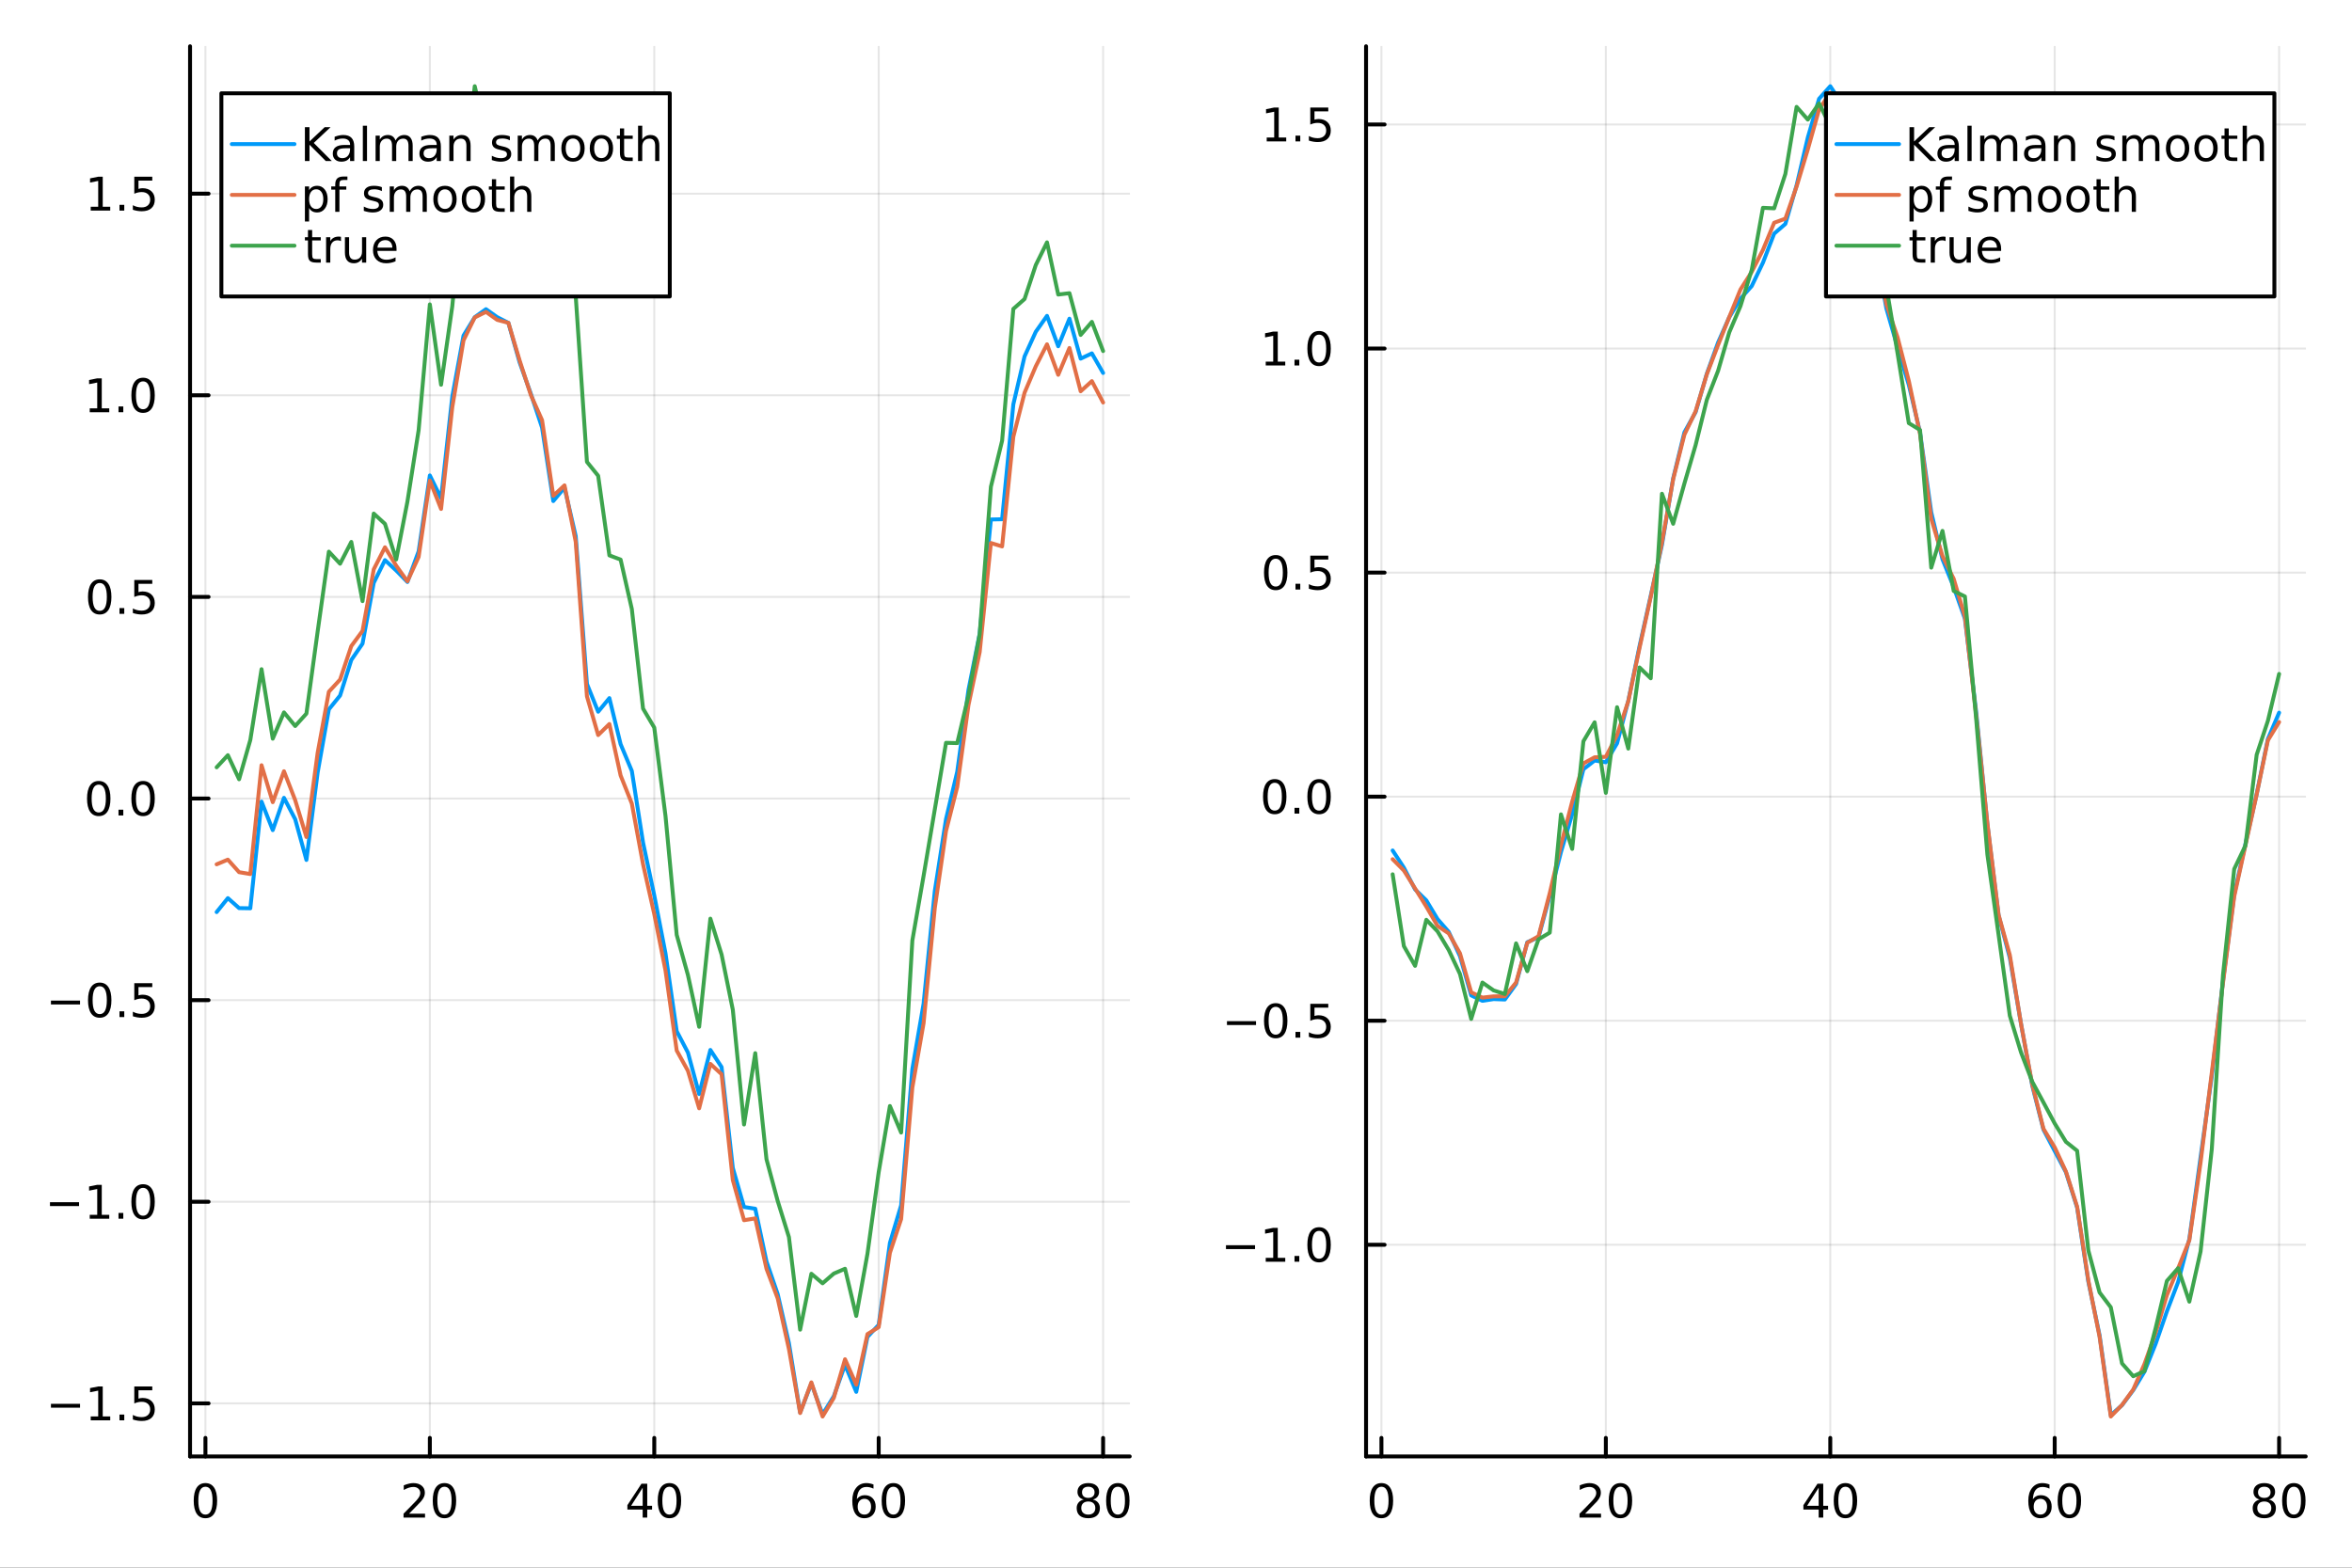 <?xml version="1.0" encoding="utf-8"?>
<svg xmlns="http://www.w3.org/2000/svg" xmlns:xlink="http://www.w3.org/1999/xlink" width="600" height="400" viewBox="0 0 2400 1600">
<rect x="0" y="0" width="2400" height="1600" fill="#333333" stroke="none"/>
<defs>
  <clipPath id="clip110">
    <rect x="0" y="0" width="2400" height="1600"/>
  </clipPath>
</defs>
<path clip-path="url(#clip110)" d="M0 1600 L2400 1600 L2400 0 L0 0  Z" fill="#ffffff" fill-rule="evenodd" fill-opacity="1"/>
<defs>
  <clipPath id="clip111">
    <rect x="480" y="0" width="1681" height="1600"/>
  </clipPath>
</defs>
<path clip-path="url(#clip110)" d="M193.936 1486.45 L1152.76 1486.45 L1152.76 47.244 L193.936 47.244  Z" fill="#ffffff" fill-rule="evenodd" fill-opacity="1"/>
<defs>
  <clipPath id="clip112">
    <rect x="193" y="47" width="960" height="1440"/>
  </clipPath>
</defs>
<polyline clip-path="url(#clip112)" style="stroke:#000000; stroke-linecap:round; stroke-linejoin:round; stroke-width:2; stroke-opacity:0.1; fill:none" points="209.622,1486.45 209.622,47.244 "/>
<polyline clip-path="url(#clip112)" style="stroke:#000000; stroke-linecap:round; stroke-linejoin:round; stroke-width:2; stroke-opacity:0.1; fill:none" points="438.622,1486.45 438.622,47.244 "/>
<polyline clip-path="url(#clip112)" style="stroke:#000000; stroke-linecap:round; stroke-linejoin:round; stroke-width:2; stroke-opacity:0.1; fill:none" points="667.621,1486.45 667.621,47.244 "/>
<polyline clip-path="url(#clip112)" style="stroke:#000000; stroke-linecap:round; stroke-linejoin:round; stroke-width:2; stroke-opacity:0.1; fill:none" points="896.62,1486.45 896.62,47.244 "/>
<polyline clip-path="url(#clip112)" style="stroke:#000000; stroke-linecap:round; stroke-linejoin:round; stroke-width:2; stroke-opacity:0.1; fill:none" points="1125.62,1486.45 1125.62,47.244 "/>
<polyline clip-path="url(#clip112)" style="stroke:#000000; stroke-linecap:round; stroke-linejoin:round; stroke-width:2; stroke-opacity:0.1; fill:none" points="193.936,1432.32 1152.76,1432.32 "/>
<polyline clip-path="url(#clip112)" style="stroke:#000000; stroke-linecap:round; stroke-linejoin:round; stroke-width:2; stroke-opacity:0.1; fill:none" points="193.936,1226.54 1152.76,1226.54 "/>
<polyline clip-path="url(#clip112)" style="stroke:#000000; stroke-linecap:round; stroke-linejoin:round; stroke-width:2; stroke-opacity:0.1; fill:none" points="193.936,1020.76 1152.76,1020.76 "/>
<polyline clip-path="url(#clip112)" style="stroke:#000000; stroke-linecap:round; stroke-linejoin:round; stroke-width:2; stroke-opacity:0.1; fill:none" points="193.936,814.987 1152.76,814.987 "/>
<polyline clip-path="url(#clip112)" style="stroke:#000000; stroke-linecap:round; stroke-linejoin:round; stroke-width:2; stroke-opacity:0.1; fill:none" points="193.936,609.21 1152.76,609.21 "/>
<polyline clip-path="url(#clip112)" style="stroke:#000000; stroke-linecap:round; stroke-linejoin:round; stroke-width:2; stroke-opacity:0.1; fill:none" points="193.936,403.433 1152.76,403.433 "/>
<polyline clip-path="url(#clip112)" style="stroke:#000000; stroke-linecap:round; stroke-linejoin:round; stroke-width:2; stroke-opacity:0.1; fill:none" points="193.936,197.656 1152.76,197.656 "/>
<polyline clip-path="url(#clip110)" style="stroke:#000000; stroke-linecap:round; stroke-linejoin:round; stroke-width:4; stroke-opacity:1; fill:none" points="193.936,1486.45 1152.76,1486.45 "/>
<polyline clip-path="url(#clip110)" style="stroke:#000000; stroke-linecap:round; stroke-linejoin:round; stroke-width:4; stroke-opacity:1; fill:none" points="209.622,1486.45 209.622,1467.55 "/>
<polyline clip-path="url(#clip110)" style="stroke:#000000; stroke-linecap:round; stroke-linejoin:round; stroke-width:4; stroke-opacity:1; fill:none" points="438.622,1486.45 438.622,1467.55 "/>
<polyline clip-path="url(#clip110)" style="stroke:#000000; stroke-linecap:round; stroke-linejoin:round; stroke-width:4; stroke-opacity:1; fill:none" points="667.621,1486.45 667.621,1467.55 "/>
<polyline clip-path="url(#clip110)" style="stroke:#000000; stroke-linecap:round; stroke-linejoin:round; stroke-width:4; stroke-opacity:1; fill:none" points="896.62,1486.45 896.62,1467.55 "/>
<polyline clip-path="url(#clip110)" style="stroke:#000000; stroke-linecap:round; stroke-linejoin:round; stroke-width:4; stroke-opacity:1; fill:none" points="1125.62,1486.45 1125.62,1467.55 "/>
<path clip-path="url(#clip110)" d="M209.622 1517.37 Q206.011 1517.37 204.183 1520.93 Q202.377 1524.47 202.377 1531.6 Q202.377 1538.71 204.183 1542.27 Q206.011 1545.82 209.622 1545.82 Q213.257 1545.82 215.062 1542.27 Q216.891 1538.71 216.891 1531.6 Q216.891 1524.47 215.062 1520.93 Q213.257 1517.37 209.622 1517.37 M209.622 1513.66 Q215.433 1513.66 218.488 1518.27 Q221.567 1522.85 221.567 1531.6 Q221.567 1540.33 218.488 1544.94 Q215.433 1549.52 209.622 1549.52 Q203.812 1549.52 200.734 1544.94 Q197.678 1540.33 197.678 1531.6 Q197.678 1522.85 200.734 1518.27 Q203.812 1513.66 209.622 1513.66 Z" fill="#000000" fill-rule="nonzero" fill-opacity="1" /><path clip-path="url(#clip110)" d="M417.395 1544.91 L433.714 1544.91 L433.714 1548.85 L411.77 1548.85 L411.77 1544.91 Q414.432 1542.16 419.015 1537.53 Q423.622 1532.88 424.802 1531.53 Q427.048 1529.01 427.927 1527.27 Q428.83 1525.51 428.83 1523.82 Q428.83 1521.07 426.886 1519.33 Q424.964 1517.6 421.863 1517.6 Q419.663 1517.6 417.21 1518.36 Q414.779 1519.13 412.001 1520.68 L412.001 1515.95 Q414.826 1514.82 417.279 1514.24 Q419.733 1513.66 421.77 1513.66 Q427.14 1513.66 430.335 1516.35 Q433.529 1519.03 433.529 1523.52 Q433.529 1525.65 432.719 1527.57 Q431.932 1529.47 429.825 1532.07 Q429.247 1532.74 426.145 1535.95 Q423.043 1539.15 417.395 1544.91 Z" fill="#000000" fill-rule="nonzero" fill-opacity="1" /><path clip-path="url(#clip110)" d="M453.529 1517.37 Q449.918 1517.37 448.089 1520.93 Q446.284 1524.47 446.284 1531.6 Q446.284 1538.71 448.089 1542.27 Q449.918 1545.82 453.529 1545.82 Q457.163 1545.82 458.969 1542.27 Q460.798 1538.71 460.798 1531.6 Q460.798 1524.47 458.969 1520.93 Q457.163 1517.37 453.529 1517.37 M453.529 1513.66 Q459.339 1513.66 462.395 1518.27 Q465.473 1522.85 465.473 1531.6 Q465.473 1540.33 462.395 1544.94 Q459.339 1549.52 453.529 1549.52 Q447.719 1549.52 444.64 1544.94 Q441.585 1540.33 441.585 1531.6 Q441.585 1522.85 444.64 1518.27 Q447.719 1513.66 453.529 1513.66 Z" fill="#000000" fill-rule="nonzero" fill-opacity="1" /><path clip-path="url(#clip110)" d="M655.792 1518.36 L643.987 1536.81 L655.792 1536.81 L655.792 1518.36 M654.565 1514.29 L660.445 1514.29 L660.445 1536.81 L665.376 1536.81 L665.376 1540.7 L660.445 1540.7 L660.445 1548.85 L655.792 1548.85 L655.792 1540.7 L640.191 1540.7 L640.191 1536.19 L654.565 1514.29 Z" fill="#000000" fill-rule="nonzero" fill-opacity="1" /><path clip-path="url(#clip110)" d="M683.107 1517.37 Q679.496 1517.37 677.667 1520.93 Q675.862 1524.47 675.862 1531.6 Q675.862 1538.71 677.667 1542.27 Q679.496 1545.82 683.107 1545.82 Q686.741 1545.82 688.547 1542.27 Q690.375 1538.71 690.375 1531.6 Q690.375 1524.47 688.547 1520.93 Q686.741 1517.37 683.107 1517.37 M683.107 1513.66 Q688.917 1513.66 691.973 1518.27 Q695.051 1522.85 695.051 1531.6 Q695.051 1540.33 691.973 1544.94 Q688.917 1549.52 683.107 1549.52 Q677.297 1549.52 674.218 1544.94 Q671.163 1540.33 671.163 1531.6 Q671.163 1522.85 674.218 1518.27 Q677.297 1513.66 683.107 1513.66 Z" fill="#000000" fill-rule="nonzero" fill-opacity="1" /><path clip-path="url(#clip110)" d="M882.025 1529.7 Q878.877 1529.7 877.025 1531.86 Q875.197 1534.01 875.197 1537.76 Q875.197 1541.49 877.025 1543.66 Q878.877 1545.82 882.025 1545.82 Q885.174 1545.82 887.002 1543.66 Q888.854 1541.49 888.854 1537.76 Q888.854 1534.01 887.002 1531.86 Q885.174 1529.7 882.025 1529.7 M891.308 1515.05 L891.308 1519.31 Q889.549 1518.48 887.743 1518.04 Q885.961 1517.6 884.201 1517.6 Q879.572 1517.6 877.118 1520.72 Q874.687 1523.85 874.34 1530.17 Q875.706 1528.15 877.766 1527.09 Q879.826 1526 882.303 1526 Q887.511 1526 890.521 1529.17 Q893.553 1532.32 893.553 1537.76 Q893.553 1543.08 890.405 1546.3 Q887.257 1549.52 882.025 1549.52 Q876.03 1549.52 872.859 1544.94 Q869.688 1540.33 869.688 1531.6 Q869.688 1523.41 873.576 1518.55 Q877.465 1513.66 884.016 1513.66 Q885.775 1513.66 887.558 1514.01 Q889.363 1514.36 891.308 1515.05 Z" fill="#000000" fill-rule="nonzero" fill-opacity="1" /><path clip-path="url(#clip110)" d="M911.609 1517.37 Q907.997 1517.37 906.169 1520.93 Q904.363 1524.47 904.363 1531.6 Q904.363 1538.71 906.169 1542.27 Q907.997 1545.82 911.609 1545.82 Q915.243 1545.82 917.048 1542.27 Q918.877 1538.71 918.877 1531.6 Q918.877 1524.47 917.048 1520.93 Q915.243 1517.37 911.609 1517.37 M911.609 1513.66 Q917.419 1513.66 920.474 1518.27 Q923.553 1522.85 923.553 1531.6 Q923.553 1540.33 920.474 1544.94 Q917.419 1549.52 911.609 1549.52 Q905.798 1549.52 902.72 1544.94 Q899.664 1540.33 899.664 1531.6 Q899.664 1522.85 902.72 1518.27 Q905.798 1513.66 911.609 1513.66 Z" fill="#000000" fill-rule="nonzero" fill-opacity="1" /><path clip-path="url(#clip110)" d="M1110.49 1532.44 Q1107.16 1532.44 1105.24 1534.22 Q1103.34 1536 1103.34 1539.13 Q1103.34 1542.25 1105.24 1544.03 Q1107.16 1545.82 1110.49 1545.82 Q1113.83 1545.82 1115.75 1544.03 Q1117.67 1542.23 1117.67 1539.13 Q1117.67 1536 1115.75 1534.22 Q1113.85 1532.44 1110.49 1532.44 M1105.82 1530.45 Q1102.81 1529.7 1101.12 1527.64 Q1099.45 1525.58 1099.45 1522.62 Q1099.45 1518.48 1102.39 1516.07 Q1105.35 1513.66 1110.49 1513.66 Q1115.65 1513.66 1118.59 1516.07 Q1121.53 1518.48 1121.53 1522.62 Q1121.53 1525.58 1119.84 1527.64 Q1118.18 1529.7 1115.19 1530.45 Q1118.57 1531.23 1120.45 1533.52 Q1122.34 1535.82 1122.34 1539.13 Q1122.34 1544.15 1119.27 1546.83 Q1116.21 1549.52 1110.49 1549.52 Q1104.77 1549.52 1101.7 1546.83 Q1098.64 1544.15 1098.64 1539.13 Q1098.64 1535.82 1100.54 1533.52 Q1102.44 1531.23 1105.82 1530.45 M1104.1 1523.06 Q1104.1 1525.75 1105.77 1527.25 Q1107.46 1528.76 1110.49 1528.76 Q1113.5 1528.76 1115.19 1527.25 Q1116.9 1525.75 1116.9 1523.06 Q1116.9 1520.38 1115.19 1518.87 Q1113.5 1517.37 1110.49 1517.37 Q1107.46 1517.37 1105.77 1518.87 Q1104.1 1520.38 1104.1 1523.06 Z" fill="#000000" fill-rule="nonzero" fill-opacity="1" /><path clip-path="url(#clip110)" d="M1140.65 1517.37 Q1137.04 1517.37 1135.21 1520.93 Q1133.41 1524.47 1133.41 1531.6 Q1133.41 1538.71 1135.21 1542.27 Q1137.04 1545.82 1140.65 1545.82 Q1144.29 1545.82 1146.09 1542.27 Q1147.92 1538.71 1147.92 1531.6 Q1147.92 1524.47 1146.09 1520.93 Q1144.29 1517.37 1140.65 1517.37 M1140.65 1513.66 Q1146.46 1513.66 1149.52 1518.27 Q1152.6 1522.85 1152.6 1531.6 Q1152.6 1540.33 1149.52 1544.94 Q1146.46 1549.52 1140.65 1549.52 Q1134.84 1549.52 1131.77 1544.94 Q1128.71 1540.33 1128.71 1531.6 Q1128.71 1522.85 1131.77 1518.27 Q1134.84 1513.66 1140.65 1513.66 Z" fill="#000000" fill-rule="nonzero" fill-opacity="1" /><polyline clip-path="url(#clip110)" style="stroke:#000000; stroke-linecap:round; stroke-linejoin:round; stroke-width:4; stroke-opacity:1; fill:none" points="193.936,1486.45 193.936,47.244 "/>
<polyline clip-path="url(#clip110)" style="stroke:#000000; stroke-linecap:round; stroke-linejoin:round; stroke-width:4; stroke-opacity:1; fill:none" points="193.936,1432.32 212.834,1432.32 "/>
<polyline clip-path="url(#clip110)" style="stroke:#000000; stroke-linecap:round; stroke-linejoin:round; stroke-width:4; stroke-opacity:1; fill:none" points="193.936,1226.54 212.834,1226.54 "/>
<polyline clip-path="url(#clip110)" style="stroke:#000000; stroke-linecap:round; stroke-linejoin:round; stroke-width:4; stroke-opacity:1; fill:none" points="193.936,1020.76 212.834,1020.76 "/>
<polyline clip-path="url(#clip110)" style="stroke:#000000; stroke-linecap:round; stroke-linejoin:round; stroke-width:4; stroke-opacity:1; fill:none" points="193.936,814.987 212.834,814.987 "/>
<polyline clip-path="url(#clip110)" style="stroke:#000000; stroke-linecap:round; stroke-linejoin:round; stroke-width:4; stroke-opacity:1; fill:none" points="193.936,609.21 212.834,609.21 "/>
<polyline clip-path="url(#clip110)" style="stroke:#000000; stroke-linecap:round; stroke-linejoin:round; stroke-width:4; stroke-opacity:1; fill:none" points="193.936,403.433 212.834,403.433 "/>
<polyline clip-path="url(#clip110)" style="stroke:#000000; stroke-linecap:round; stroke-linejoin:round; stroke-width:4; stroke-opacity:1; fill:none" points="193.936,197.656 212.834,197.656 "/>
<path clip-path="url(#clip110)" d="M51.987 1432.77 L81.663 1432.77 L81.663 1436.7 L51.987 1436.7 L51.987 1432.77 Z" fill="#000000" fill-rule="nonzero" fill-opacity="1" /><path clip-path="url(#clip110)" d="M92.566 1445.66 L100.205 1445.66 L100.205 1419.3 L91.895 1420.96 L91.895 1416.7 L100.159 1415.04 L104.834 1415.04 L104.834 1445.66 L112.473 1445.66 L112.473 1449.6 L92.566 1449.6 L92.566 1445.66 Z" fill="#000000" fill-rule="nonzero" fill-opacity="1" /><path clip-path="url(#clip110)" d="M121.918 1443.72 L126.802 1443.72 L126.802 1449.6 L121.918 1449.6 L121.918 1443.72 Z" fill="#000000" fill-rule="nonzero" fill-opacity="1" /><path clip-path="url(#clip110)" d="M137.033 1415.04 L155.39 1415.04 L155.39 1418.97 L141.316 1418.97 L141.316 1427.45 Q142.334 1427.1 143.353 1426.94 Q144.371 1426.75 145.39 1426.75 Q151.177 1426.75 154.556 1429.92 Q157.936 1433.09 157.936 1438.51 Q157.936 1444.09 154.464 1447.19 Q150.992 1450.27 144.672 1450.27 Q142.496 1450.27 140.228 1449.9 Q137.982 1449.53 135.575 1448.79 L135.575 1444.09 Q137.658 1445.22 139.881 1445.78 Q142.103 1446.33 144.58 1446.33 Q148.584 1446.33 150.922 1444.23 Q153.26 1442.12 153.26 1438.51 Q153.26 1434.9 150.922 1432.79 Q148.584 1430.69 144.58 1430.69 Q142.705 1430.69 140.83 1431.1 Q138.978 1431.52 137.033 1432.4 L137.033 1415.04 Z" fill="#000000" fill-rule="nonzero" fill-opacity="1" /><path clip-path="url(#clip110)" d="M50.992 1226.99 L80.668 1226.99 L80.668 1230.93 L50.992 1230.93 L50.992 1226.99 Z" fill="#000000" fill-rule="nonzero" fill-opacity="1" /><path clip-path="url(#clip110)" d="M91.571 1239.89 L99.21 1239.89 L99.21 1213.52 L90.899 1215.19 L90.899 1210.93 L99.163 1209.26 L103.839 1209.26 L103.839 1239.89 L111.478 1239.89 L111.478 1243.82 L91.571 1243.82 L91.571 1239.89 Z" fill="#000000" fill-rule="nonzero" fill-opacity="1" /><path clip-path="url(#clip110)" d="M120.922 1237.94 L125.807 1237.94 L125.807 1243.82 L120.922 1243.82 L120.922 1237.94 Z" fill="#000000" fill-rule="nonzero" fill-opacity="1" /><path clip-path="url(#clip110)" d="M145.992 1212.34 Q142.381 1212.34 140.552 1215.9 Q138.746 1219.45 138.746 1226.58 Q138.746 1233.68 140.552 1237.25 Q142.381 1240.79 145.992 1240.79 Q149.626 1240.79 151.431 1237.25 Q153.26 1233.68 153.26 1226.58 Q153.26 1219.45 151.431 1215.9 Q149.626 1212.34 145.992 1212.34 M145.992 1208.64 Q151.802 1208.64 154.857 1213.24 Q157.936 1217.83 157.936 1226.58 Q157.936 1235.3 154.857 1239.91 Q151.802 1244.49 145.992 1244.49 Q140.181 1244.49 137.103 1239.91 Q134.047 1235.3 134.047 1226.58 Q134.047 1217.83 137.103 1213.24 Q140.181 1208.64 145.992 1208.64 Z" fill="#000000" fill-rule="nonzero" fill-opacity="1" /><path clip-path="url(#clip110)" d="M51.987 1021.22 L81.663 1021.22 L81.663 1025.15 L51.987 1025.15 L51.987 1021.22 Z" fill="#000000" fill-rule="nonzero" fill-opacity="1" /><path clip-path="url(#clip110)" d="M101.756 1006.56 Q98.145 1006.56 96.316 1010.13 Q94.51 1013.67 94.51 1020.8 Q94.51 1027.91 96.316 1031.47 Q98.145 1035.01 101.756 1035.01 Q105.39 1035.01 107.196 1031.47 Q109.024 1027.91 109.024 1020.8 Q109.024 1013.67 107.196 1010.13 Q105.39 1006.56 101.756 1006.56 M101.756 1002.86 Q107.566 1002.86 110.621 1007.47 Q113.7 1012.05 113.7 1020.8 Q113.7 1029.53 110.621 1034.13 Q107.566 1038.72 101.756 1038.72 Q95.946 1038.72 92.867 1034.13 Q89.811 1029.53 89.811 1020.8 Q89.811 1012.05 92.867 1007.47 Q95.946 1002.86 101.756 1002.86 Z" fill="#000000" fill-rule="nonzero" fill-opacity="1" /><path clip-path="url(#clip110)" d="M121.918 1032.16 L126.802 1032.16 L126.802 1038.04 L121.918 1038.04 L121.918 1032.16 Z" fill="#000000" fill-rule="nonzero" fill-opacity="1" /><path clip-path="url(#clip110)" d="M137.033 1003.48 L155.39 1003.48 L155.39 1007.42 L141.316 1007.42 L141.316 1015.89 Q142.334 1015.54 143.353 1015.38 Q144.371 1015.2 145.39 1015.2 Q151.177 1015.2 154.556 1018.37 Q157.936 1021.54 157.936 1026.96 Q157.936 1032.53 154.464 1035.64 Q150.992 1038.72 144.672 1038.72 Q142.496 1038.72 140.228 1038.34 Q137.982 1037.97 135.575 1037.23 L135.575 1032.53 Q137.658 1033.67 139.881 1034.22 Q142.103 1034.78 144.58 1034.78 Q148.584 1034.78 150.922 1032.67 Q153.26 1030.57 153.26 1026.96 Q153.26 1023.34 150.922 1021.24 Q148.584 1019.13 144.58 1019.13 Q142.705 1019.13 140.83 1019.55 Q138.978 1019.97 137.033 1020.85 L137.033 1003.48 Z" fill="#000000" fill-rule="nonzero" fill-opacity="1" /><path clip-path="url(#clip110)" d="M100.76 800.786 Q97.149 800.786 95.321 804.351 Q93.515 807.892 93.515 815.022 Q93.515 822.128 95.321 825.693 Q97.149 829.235 100.76 829.235 Q104.395 829.235 106.2 825.693 Q108.029 822.128 108.029 815.022 Q108.029 807.892 106.2 804.351 Q104.395 800.786 100.76 800.786 M100.76 797.082 Q106.571 797.082 109.626 801.689 Q112.705 806.272 112.705 815.022 Q112.705 823.749 109.626 828.355 Q106.571 832.938 100.76 832.938 Q94.95 832.938 91.871 828.355 Q88.816 823.749 88.816 815.022 Q88.816 806.272 91.871 801.689 Q94.95 797.082 100.76 797.082 Z" fill="#000000" fill-rule="nonzero" fill-opacity="1" /><path clip-path="url(#clip110)" d="M120.922 826.387 L125.807 826.387 L125.807 832.267 L120.922 832.267 L120.922 826.387 Z" fill="#000000" fill-rule="nonzero" fill-opacity="1" /><path clip-path="url(#clip110)" d="M145.992 800.786 Q142.381 800.786 140.552 804.351 Q138.746 807.892 138.746 815.022 Q138.746 822.128 140.552 825.693 Q142.381 829.235 145.992 829.235 Q149.626 829.235 151.431 825.693 Q153.26 822.128 153.26 815.022 Q153.26 807.892 151.431 804.351 Q149.626 800.786 145.992 800.786 M145.992 797.082 Q151.802 797.082 154.857 801.689 Q157.936 806.272 157.936 815.022 Q157.936 823.749 154.857 828.355 Q151.802 832.938 145.992 832.938 Q140.181 832.938 137.103 828.355 Q134.047 823.749 134.047 815.022 Q134.047 806.272 137.103 801.689 Q140.181 797.082 145.992 797.082 Z" fill="#000000" fill-rule="nonzero" fill-opacity="1" /><path clip-path="url(#clip110)" d="M101.756 595.009 Q98.145 595.009 96.316 598.574 Q94.51 602.115 94.51 609.245 Q94.51 616.351 96.316 619.916 Q98.145 623.458 101.756 623.458 Q105.39 623.458 107.196 619.916 Q109.024 616.351 109.024 609.245 Q109.024 602.115 107.196 598.574 Q105.39 595.009 101.756 595.009 M101.756 591.305 Q107.566 591.305 110.621 595.912 Q113.7 600.495 113.7 609.245 Q113.7 617.972 110.621 622.578 Q107.566 627.161 101.756 627.161 Q95.946 627.161 92.867 622.578 Q89.811 617.972 89.811 609.245 Q89.811 600.495 92.867 595.912 Q95.946 591.305 101.756 591.305 Z" fill="#000000" fill-rule="nonzero" fill-opacity="1" /><path clip-path="url(#clip110)" d="M121.918 620.61 L126.802 620.61 L126.802 626.49 L121.918 626.49 L121.918 620.61 Z" fill="#000000" fill-rule="nonzero" fill-opacity="1" /><path clip-path="url(#clip110)" d="M137.033 591.93 L155.39 591.93 L155.39 595.865 L141.316 595.865 L141.316 604.337 Q142.334 603.99 143.353 603.828 Q144.371 603.643 145.39 603.643 Q151.177 603.643 154.556 606.814 Q157.936 609.986 157.936 615.402 Q157.936 620.981 154.464 624.083 Q150.992 627.161 144.672 627.161 Q142.496 627.161 140.228 626.791 Q137.982 626.421 135.575 625.68 L135.575 620.981 Q137.658 622.115 139.881 622.671 Q142.103 623.226 144.58 623.226 Q148.584 623.226 150.922 621.12 Q153.26 619.013 153.26 615.402 Q153.26 611.791 150.922 609.685 Q148.584 607.578 144.58 607.578 Q142.705 607.578 140.83 607.995 Q138.978 608.411 137.033 609.291 L137.033 591.93 Z" fill="#000000" fill-rule="nonzero" fill-opacity="1" /><path clip-path="url(#clip110)" d="M91.571 416.778 L99.21 416.778 L99.21 390.412 L90.899 392.079 L90.899 387.82 L99.163 386.153 L103.839 386.153 L103.839 416.778 L111.478 416.778 L111.478 420.713 L91.571 420.713 L91.571 416.778 Z" fill="#000000" fill-rule="nonzero" fill-opacity="1" /><path clip-path="url(#clip110)" d="M120.922 414.834 L125.807 414.834 L125.807 420.713 L120.922 420.713 L120.922 414.834 Z" fill="#000000" fill-rule="nonzero" fill-opacity="1" /><path clip-path="url(#clip110)" d="M145.992 389.232 Q142.381 389.232 140.552 392.797 Q138.746 396.338 138.746 403.468 Q138.746 410.574 140.552 414.139 Q142.381 417.681 145.992 417.681 Q149.626 417.681 151.431 414.139 Q153.26 410.574 153.26 403.468 Q153.26 396.338 151.431 392.797 Q149.626 389.232 145.992 389.232 M145.992 385.528 Q151.802 385.528 154.857 390.135 Q157.936 394.718 157.936 403.468 Q157.936 412.195 154.857 416.801 Q151.802 421.384 145.992 421.384 Q140.181 421.384 137.103 416.801 Q134.047 412.195 134.047 403.468 Q134.047 394.718 137.103 390.135 Q140.181 385.528 145.992 385.528 Z" fill="#000000" fill-rule="nonzero" fill-opacity="1" /><path clip-path="url(#clip110)" d="M92.566 211.001 L100.205 211.001 L100.205 184.635 L91.895 186.302 L91.895 182.043 L100.159 180.376 L104.834 180.376 L104.834 211.001 L112.473 211.001 L112.473 214.936 L92.566 214.936 L92.566 211.001 Z" fill="#000000" fill-rule="nonzero" fill-opacity="1" /><path clip-path="url(#clip110)" d="M121.918 209.057 L126.802 209.057 L126.802 214.936 L121.918 214.936 L121.918 209.057 Z" fill="#000000" fill-rule="nonzero" fill-opacity="1" /><path clip-path="url(#clip110)" d="M137.033 180.376 L155.39 180.376 L155.39 184.311 L141.316 184.311 L141.316 192.784 Q142.334 192.436 143.353 192.274 Q144.371 192.089 145.39 192.089 Q151.177 192.089 154.556 195.26 Q157.936 198.432 157.936 203.848 Q157.936 209.427 154.464 212.529 Q150.992 215.607 144.672 215.607 Q142.496 215.607 140.228 215.237 Q137.982 214.867 135.575 214.126 L135.575 209.427 Q137.658 210.561 139.881 211.117 Q142.103 211.672 144.58 211.672 Q148.584 211.672 150.922 209.566 Q153.26 207.459 153.26 203.848 Q153.26 200.237 150.922 198.131 Q148.584 196.024 144.58 196.024 Q142.705 196.024 140.83 196.441 Q138.978 196.858 137.033 197.737 L137.033 180.376 Z" fill="#000000" fill-rule="nonzero" fill-opacity="1" /><polyline clip-path="url(#clip112)" style="stroke:#009af9; stroke-linecap:round; stroke-linejoin:round; stroke-width:4; stroke-opacity:1; fill:none" points="221.072,930.879 232.522,916.638 243.972,926.822 255.422,927.016 266.872,818.135 278.322,847.231 289.772,814.271 301.222,836.11 312.672,877.678 324.122,788.489 335.572,723.985 347.022,709.868 358.472,673.578 369.922,656.93 381.372,594.884 392.822,571.671 404.272,582.245 415.722,593.974 427.172,562.66 438.622,485.222 450.072,508.524 461.522,404.747 472.972,342.492 484.422,323.748 495.872,315.567 507.321,323.672 518.771,329.53 530.221,369.88 541.671,401.829 553.121,436.431 564.571,511.387 576.021,497.74 587.471,547.146 598.921,697.995 610.371,726.391 621.821,712.503 633.271,759.488 644.721,786.849 656.171,859.914 667.621,913.9 679.071,972.916 690.521,1052.46 701.971,1074.27 713.421,1116.6 724.871,1071.58 736.321,1089.08 747.771,1192.04 759.221,1231.86 770.671,1233.64 782.121,1287.47 793.571,1320.8 805.021,1370.83 816.47,1441.56 827.92,1411.96 839.37,1443.49 850.82,1425.01 862.27,1392.95 873.72,1420.56 885.17,1364.48 896.62,1352.16 908.07,1268.54 919.52,1230.14 930.97,1091.05 942.42,1024.47 953.87,909.421 965.32,835.964 976.77,787.611 988.22,704.123 999.67,646.812 1011.12,530.183 1022.57,529.948 1034.02,412.652 1045.47,363.754 1056.92,338.59 1068.37,322.389 1079.82,353.414 1091.27,325.253 1102.72,366.033 1114.17,360.665 1125.62,380.652 "/>
<polyline clip-path="url(#clip112)" style="stroke:#e26f46; stroke-linecap:round; stroke-linejoin:round; stroke-width:4; stroke-opacity:1; fill:none" points="221.072,882.128 232.522,877.348 243.972,890.154 255.422,892.072 266.872,781.015 278.322,818.714 289.772,787.15 301.222,816.662 312.672,854.231 324.122,768.378 335.572,705.98 347.022,693.593 358.472,659.401 369.922,643.877 381.372,581.079 392.822,558.579 404.272,577.329 415.722,593.295 427.172,568.392 438.622,490.442 450.072,519.444 461.522,415.514 472.972,347.379 484.422,323.99 495.872,318.291 507.321,326.447 518.771,329.485 530.221,367.878 541.671,403.13 553.121,428.795 564.571,506.026 576.021,495.356 587.471,553.024 598.921,710.662 610.371,750.206 621.821,738.94 633.271,791.431 644.721,820.135 656.171,882.107 667.621,932.937 679.071,990.491 690.521,1072.2 701.971,1092.89 713.421,1131.13 724.871,1085.81 736.321,1096.36 747.771,1204.36 759.221,1245.36 770.671,1243.51 782.121,1294.91 793.571,1325.18 805.021,1376.79 816.47,1442.19 827.92,1410.86 839.37,1445.72 850.82,1426.68 862.27,1387.28 873.72,1413.21 885.17,1361.62 896.62,1354.5 908.07,1278.65 919.52,1244.19 930.97,1109.99 942.42,1044.39 953.87,926.854 965.32,848.086 976.77,803.157 988.22,719.677 999.67,665.555 1011.12,554.196 1022.57,557.677 1034.02,445.732 1045.47,400.822 1056.92,373.857 1068.37,351.413 1079.82,382.53 1091.27,355.161 1102.72,399.343 1114.17,388.987 1125.62,410.801 "/>
<polyline clip-path="url(#clip112)" style="stroke:#3da44d; stroke-linecap:round; stroke-linejoin:round; stroke-width:4; stroke-opacity:1; fill:none" points="221.072,783.124 232.522,770.756 243.972,795.329 255.422,755.24 266.872,682.989 278.322,753.898 289.772,727.102 301.222,740.993 312.672,728.316 324.122,644.578 335.572,563.026 347.022,575.343 358.472,553.098 369.922,613.532 381.372,524.17 392.822,534.659 404.272,571.013 415.722,512.057 427.172,439.03 438.622,310.671 450.072,392.672 461.522,312.501 472.972,191.629 484.422,87.976 495.872,136.833 507.321,122.557 518.771,109.506 530.221,185.201 541.671,166.723 553.121,200.998 564.571,266.241 576.021,184.827 587.471,302.26 598.921,471.395 610.371,485.576 621.821,566.84 633.271,571.126 644.721,621.55 656.171,723.2 667.621,742.58 679.071,832.666 690.521,954.129 701.971,995.144 713.421,1047.94 724.871,937.593 736.321,974.231 747.771,1030.55 759.221,1147.68 770.671,1074.88 782.121,1183.11 793.571,1225.76 805.021,1262.58 816.47,1357.09 827.92,1300.02 839.37,1309.74 850.82,1299.83 862.27,1294.91 873.72,1343.05 885.17,1279.62 896.62,1196.34 908.07,1128.81 919.52,1155.92 930.97,959.88 942.42,894.005 953.87,826.18 965.32,758.118 976.77,758.413 988.22,710.063 999.67,647.233 1011.12,496.768 1022.57,449.798 1034.02,315.278 1045.47,305.181 1056.92,270.512 1068.37,247.347 1079.82,300.617 1091.27,299.233 1102.72,341.813 1114.17,328.495 1125.62,358.289 "/>
<path clip-path="url(#clip110)" d="M225.897 302.578 L683.443 302.578 L683.443 95.218 L225.897 95.218  Z" fill="#ffffff" fill-rule="evenodd" fill-opacity="1"/>
<polyline clip-path="url(#clip110)" style="stroke:#000000; stroke-linecap:round; stroke-linejoin:round; stroke-width:4; stroke-opacity:1; fill:none" points="225.897,302.578 683.443,302.578 683.443,95.218 225.897,95.218 225.897,302.578 "/>
<polyline clip-path="url(#clip110)" style="stroke:#009af9; stroke-linecap:round; stroke-linejoin:round; stroke-width:4; stroke-opacity:1; fill:none" points="236.55,147.058 300.472,147.058 "/>
<path clip-path="url(#clip110)" d="M311.125 129.778 L315.801 129.778 L315.801 144.384 L331.31 129.778 L337.329 129.778 L320.176 145.889 L338.556 164.338 L332.398 164.338 L315.801 147.694 L315.801 164.338 L311.125 164.338 L311.125 129.778 Z" fill="#000000" fill-rule="nonzero" fill-opacity="1" /><path clip-path="url(#clip110)" d="M352.977 151.305 Q347.815 151.305 345.824 152.486 Q343.833 153.666 343.833 156.514 Q343.833 158.782 345.315 160.125 Q346.819 161.444 349.389 161.444 Q352.93 161.444 355.06 158.944 Q357.213 156.421 357.213 152.254 L357.213 151.305 L352.977 151.305 M361.472 149.546 L361.472 164.338 L357.213 164.338 L357.213 160.402 Q355.754 162.763 353.579 163.898 Q351.403 165.009 348.255 165.009 Q344.273 165.009 341.912 162.787 Q339.574 160.541 339.574 156.791 Q339.574 152.416 342.491 150.194 Q345.43 147.972 351.241 147.972 L357.213 147.972 L357.213 147.555 Q357.213 144.615 355.268 143.018 Q353.347 141.398 349.852 141.398 Q347.63 141.398 345.523 141.93 Q343.417 142.463 341.472 143.527 L341.472 139.592 Q343.81 138.69 346.009 138.25 Q348.208 137.787 350.292 137.787 Q355.917 137.787 358.694 140.703 Q361.472 143.62 361.472 149.546 Z" fill="#000000" fill-rule="nonzero" fill-opacity="1" /><path clip-path="url(#clip110)" d="M370.245 128.319 L374.504 128.319 L374.504 164.338 L370.245 164.338 L370.245 128.319 Z" fill="#000000" fill-rule="nonzero" fill-opacity="1" /><path clip-path="url(#clip110)" d="M403.601 143.389 Q405.199 140.518 407.421 139.153 Q409.643 137.787 412.652 137.787 Q416.703 137.787 418.902 140.634 Q421.101 143.458 421.101 148.689 L421.101 164.338 L416.819 164.338 L416.819 148.828 Q416.819 145.102 415.5 143.296 Q414.18 141.49 411.472 141.49 Q408.162 141.49 406.24 143.69 Q404.319 145.889 404.319 149.685 L404.319 164.338 L400.037 164.338 L400.037 148.828 Q400.037 145.078 398.717 143.296 Q397.398 141.49 394.643 141.49 Q391.379 141.49 389.458 143.713 Q387.537 145.912 387.537 149.685 L387.537 164.338 L383.254 164.338 L383.254 138.412 L387.537 138.412 L387.537 142.44 Q388.995 140.055 391.032 138.921 Q393.069 137.787 395.87 137.787 Q398.694 137.787 400.662 139.222 Q402.652 140.657 403.601 143.389 Z" fill="#000000" fill-rule="nonzero" fill-opacity="1" /><path clip-path="url(#clip110)" d="M441.379 151.305 Q436.217 151.305 434.226 152.486 Q432.236 153.666 432.236 156.514 Q432.236 158.782 433.717 160.125 Q435.222 161.444 437.791 161.444 Q441.333 161.444 443.462 158.944 Q445.615 156.421 445.615 152.254 L445.615 151.305 L441.379 151.305 M449.874 149.546 L449.874 164.338 L445.615 164.338 L445.615 160.402 Q444.157 162.763 441.981 163.898 Q439.805 165.009 436.657 165.009 Q432.675 165.009 430.314 162.787 Q427.976 160.541 427.976 156.791 Q427.976 152.416 430.893 150.194 Q433.833 147.972 439.643 147.972 L445.615 147.972 L445.615 147.555 Q445.615 144.615 443.671 143.018 Q441.749 141.398 438.254 141.398 Q436.032 141.398 433.925 141.93 Q431.819 142.463 429.874 143.527 L429.874 139.592 Q432.212 138.69 434.411 138.25 Q436.611 137.787 438.694 137.787 Q444.319 137.787 447.097 140.703 Q449.874 143.62 449.874 149.546 Z" fill="#000000" fill-rule="nonzero" fill-opacity="1" /><path clip-path="url(#clip110)" d="M480.198 148.689 L480.198 164.338 L475.939 164.338 L475.939 148.828 Q475.939 145.148 474.504 143.319 Q473.069 141.49 470.198 141.49 Q466.749 141.49 464.759 143.69 Q462.768 145.889 462.768 149.685 L462.768 164.338 L458.485 164.338 L458.485 138.412 L462.768 138.412 L462.768 142.44 Q464.296 140.102 466.356 138.944 Q468.439 137.787 471.147 137.787 Q475.615 137.787 477.907 140.565 Q480.198 143.319 480.198 148.689 Z" fill="#000000" fill-rule="nonzero" fill-opacity="1" /><path clip-path="url(#clip110)" d="M520.291 139.176 L520.291 143.203 Q518.485 142.277 516.541 141.815 Q514.596 141.352 512.513 141.352 Q509.342 141.352 507.744 142.324 Q506.17 143.296 506.17 145.24 Q506.17 146.722 507.305 147.578 Q508.439 148.412 511.865 149.176 L513.323 149.5 Q517.86 150.472 519.758 152.254 Q521.68 154.014 521.68 157.185 Q521.68 160.796 518.809 162.902 Q515.962 165.009 510.962 165.009 Q508.879 165.009 506.61 164.592 Q504.365 164.199 501.865 163.388 L501.865 158.99 Q504.226 160.217 506.518 160.842 Q508.809 161.444 511.055 161.444 Q514.064 161.444 515.684 160.426 Q517.305 159.384 517.305 157.509 Q517.305 155.773 516.124 154.847 Q514.967 153.921 511.008 153.064 L509.527 152.717 Q505.568 151.884 503.809 150.171 Q502.05 148.435 502.05 145.426 Q502.05 141.768 504.643 139.778 Q507.235 137.787 512.004 137.787 Q514.365 137.787 516.448 138.134 Q518.531 138.481 520.291 139.176 Z" fill="#000000" fill-rule="nonzero" fill-opacity="1" /><path clip-path="url(#clip110)" d="M548.647 143.389 Q550.244 140.518 552.466 139.153 Q554.689 137.787 557.698 137.787 Q561.749 137.787 563.948 140.634 Q566.147 143.458 566.147 148.689 L566.147 164.338 L561.864 164.338 L561.864 148.828 Q561.864 145.102 560.545 143.296 Q559.226 141.49 556.517 141.49 Q553.207 141.49 551.286 143.69 Q549.365 145.889 549.365 149.685 L549.365 164.338 L545.082 164.338 L545.082 148.828 Q545.082 145.078 543.763 143.296 Q542.443 141.49 539.689 141.49 Q536.425 141.49 534.504 143.713 Q532.582 145.912 532.582 149.685 L532.582 164.338 L528.3 164.338 L528.3 138.412 L532.582 138.412 L532.582 142.44 Q534.041 140.055 536.078 138.921 Q538.115 137.787 540.916 137.787 Q543.74 137.787 545.707 139.222 Q547.698 140.657 548.647 143.389 Z" fill="#000000" fill-rule="nonzero" fill-opacity="1" /><path clip-path="url(#clip110)" d="M584.688 141.398 Q581.263 141.398 579.272 144.083 Q577.281 146.745 577.281 151.398 Q577.281 156.051 579.249 158.736 Q581.239 161.398 584.688 161.398 Q588.091 161.398 590.082 158.713 Q592.073 156.027 592.073 151.398 Q592.073 146.791 590.082 144.106 Q588.091 141.398 584.688 141.398 M584.688 137.787 Q590.244 137.787 593.415 141.398 Q596.587 145.009 596.587 151.398 Q596.587 157.764 593.415 161.398 Q590.244 165.009 584.688 165.009 Q579.11 165.009 575.938 161.398 Q572.79 157.764 572.79 151.398 Q572.79 145.009 575.938 141.398 Q579.11 137.787 584.688 137.787 Z" fill="#000000" fill-rule="nonzero" fill-opacity="1" /><path clip-path="url(#clip110)" d="M613.693 141.398 Q610.267 141.398 608.276 144.083 Q606.286 146.745 606.286 151.398 Q606.286 156.051 608.253 158.736 Q610.244 161.398 613.693 161.398 Q617.096 161.398 619.086 158.713 Q621.077 156.027 621.077 151.398 Q621.077 146.791 619.086 144.106 Q617.096 141.398 613.693 141.398 M613.693 137.787 Q619.248 137.787 622.42 141.398 Q625.591 145.009 625.591 151.398 Q625.591 157.764 622.42 161.398 Q619.248 165.009 613.693 165.009 Q608.114 165.009 604.943 161.398 Q601.795 157.764 601.795 151.398 Q601.795 145.009 604.943 141.398 Q608.114 137.787 613.693 137.787 Z" fill="#000000" fill-rule="nonzero" fill-opacity="1" /><path clip-path="url(#clip110)" d="M636.864 131.051 L636.864 138.412 L645.637 138.412 L645.637 141.722 L636.864 141.722 L636.864 155.796 Q636.864 158.967 637.721 159.87 Q638.6 160.773 641.262 160.773 L645.637 160.773 L645.637 164.338 L641.262 164.338 Q636.332 164.338 634.457 162.509 Q632.582 160.657 632.582 155.796 L632.582 141.722 L629.457 141.722 L629.457 138.412 L632.582 138.412 L632.582 131.051 L636.864 131.051 Z" fill="#000000" fill-rule="nonzero" fill-opacity="1" /><path clip-path="url(#clip110)" d="M672.79 148.689 L672.79 164.338 L668.531 164.338 L668.531 148.828 Q668.531 145.148 667.095 143.319 Q665.66 141.49 662.79 141.49 Q659.341 141.49 657.35 143.69 Q655.359 145.889 655.359 149.685 L655.359 164.338 L651.077 164.338 L651.077 128.319 L655.359 128.319 L655.359 142.44 Q656.887 140.102 658.947 138.944 Q661.031 137.787 663.739 137.787 Q668.207 137.787 670.498 140.565 Q672.79 143.319 672.79 148.689 Z" fill="#000000" fill-rule="nonzero" fill-opacity="1" /><polyline clip-path="url(#clip110)" style="stroke:#e26f46; stroke-linecap:round; stroke-linejoin:round; stroke-width:4; stroke-opacity:1; fill:none" points="236.55,198.898 300.472,198.898 "/>
<path clip-path="url(#clip110)" d="M315.407 212.289 L315.407 226.039 L311.125 226.039 L311.125 190.252 L315.407 190.252 L315.407 194.187 Q316.75 191.872 318.787 190.761 Q320.847 189.627 323.694 189.627 Q328.417 189.627 331.356 193.377 Q334.319 197.127 334.319 203.238 Q334.319 209.349 331.356 213.099 Q328.417 216.849 323.694 216.849 Q320.847 216.849 318.787 215.738 Q316.75 214.603 315.407 212.289 M329.898 203.238 Q329.898 198.539 327.954 195.877 Q326.032 193.192 322.653 193.192 Q319.273 193.192 317.329 195.877 Q315.407 198.539 315.407 203.238 Q315.407 207.937 317.329 210.622 Q319.273 213.284 322.653 213.284 Q326.032 213.284 327.954 210.622 Q329.898 207.937 329.898 203.238 Z" fill="#000000" fill-rule="nonzero" fill-opacity="1" /><path clip-path="url(#clip110)" d="M354.504 180.159 L354.504 183.701 L350.43 183.701 Q348.139 183.701 347.236 184.627 Q346.356 185.553 346.356 187.96 L346.356 190.252 L353.37 190.252 L353.37 193.562 L346.356 193.562 L346.356 216.178 L342.074 216.178 L342.074 193.562 L338 193.562 L338 190.252 L342.074 190.252 L342.074 188.446 Q342.074 184.118 344.088 182.15 Q346.102 180.159 350.477 180.159 L354.504 180.159 Z" fill="#000000" fill-rule="nonzero" fill-opacity="1" /><path clip-path="url(#clip110)" d="M389.666 191.016 L389.666 195.043 Q387.861 194.117 385.916 193.655 Q383.972 193.192 381.889 193.192 Q378.717 193.192 377.12 194.164 Q375.546 195.136 375.546 197.08 Q375.546 198.562 376.68 199.418 Q377.815 200.252 381.24 201.016 L382.699 201.34 Q387.236 202.312 389.134 204.094 Q391.055 205.854 391.055 209.025 Q391.055 212.636 388.185 214.742 Q385.338 216.849 380.338 216.849 Q378.254 216.849 375.986 216.432 Q373.741 216.039 371.241 215.228 L371.241 210.83 Q373.602 212.057 375.893 212.682 Q378.185 213.284 380.43 213.284 Q383.44 213.284 385.06 212.266 Q386.68 211.224 386.68 209.349 Q386.68 207.613 385.5 206.687 Q384.342 205.761 380.384 204.904 L378.903 204.557 Q374.944 203.724 373.185 202.011 Q371.426 200.275 371.426 197.266 Q371.426 193.608 374.018 191.618 Q376.611 189.627 381.379 189.627 Q383.74 189.627 385.824 189.974 Q387.907 190.321 389.666 191.016 Z" fill="#000000" fill-rule="nonzero" fill-opacity="1" /><path clip-path="url(#clip110)" d="M418.023 195.229 Q419.62 192.358 421.842 190.993 Q424.064 189.627 427.074 189.627 Q431.124 189.627 433.324 192.474 Q435.523 195.298 435.523 200.529 L435.523 216.178 L431.24 216.178 L431.24 200.668 Q431.24 196.942 429.921 195.136 Q428.601 193.33 425.893 193.33 Q422.583 193.33 420.662 195.53 Q418.74 197.729 418.74 201.525 L418.74 216.178 L414.458 216.178 L414.458 200.668 Q414.458 196.918 413.138 195.136 Q411.819 193.33 409.064 193.33 Q405.801 193.33 403.879 195.553 Q401.958 197.752 401.958 201.525 L401.958 216.178 L397.676 216.178 L397.676 190.252 L401.958 190.252 L401.958 194.28 Q403.416 191.895 405.453 190.761 Q407.49 189.627 410.291 189.627 Q413.115 189.627 415.083 191.062 Q417.074 192.497 418.023 195.229 Z" fill="#000000" fill-rule="nonzero" fill-opacity="1" /><path clip-path="url(#clip110)" d="M454.064 193.238 Q450.638 193.238 448.648 195.923 Q446.657 198.585 446.657 203.238 Q446.657 207.891 448.624 210.576 Q450.615 213.238 454.064 213.238 Q457.467 213.238 459.458 210.553 Q461.448 207.867 461.448 203.238 Q461.448 198.631 459.458 195.946 Q457.467 193.238 454.064 193.238 M454.064 189.627 Q459.62 189.627 462.791 193.238 Q465.962 196.849 465.962 203.238 Q465.962 209.604 462.791 213.238 Q459.62 216.849 454.064 216.849 Q448.485 216.849 445.314 213.238 Q442.166 209.604 442.166 203.238 Q442.166 196.849 445.314 193.238 Q448.485 189.627 454.064 189.627 Z" fill="#000000" fill-rule="nonzero" fill-opacity="1" /><path clip-path="url(#clip110)" d="M483.069 193.238 Q479.643 193.238 477.652 195.923 Q475.661 198.585 475.661 203.238 Q475.661 207.891 477.629 210.576 Q479.62 213.238 483.069 213.238 Q486.471 213.238 488.462 210.553 Q490.453 207.867 490.453 203.238 Q490.453 198.631 488.462 195.946 Q486.471 193.238 483.069 193.238 M483.069 189.627 Q488.624 189.627 491.795 193.238 Q494.967 196.849 494.967 203.238 Q494.967 209.604 491.795 213.238 Q488.624 216.849 483.069 216.849 Q477.49 216.849 474.319 213.238 Q471.171 209.604 471.171 203.238 Q471.171 196.849 474.319 193.238 Q477.49 189.627 483.069 189.627 Z" fill="#000000" fill-rule="nonzero" fill-opacity="1" /><path clip-path="url(#clip110)" d="M506.24 182.891 L506.24 190.252 L515.013 190.252 L515.013 193.562 L506.24 193.562 L506.24 207.636 Q506.24 210.807 507.096 211.71 Q507.976 212.613 510.638 212.613 L515.013 212.613 L515.013 216.178 L510.638 216.178 Q505.707 216.178 503.832 214.349 Q501.957 212.497 501.957 207.636 L501.957 193.562 L498.832 193.562 L498.832 190.252 L501.957 190.252 L501.957 182.891 L506.24 182.891 Z" fill="#000000" fill-rule="nonzero" fill-opacity="1" /><path clip-path="url(#clip110)" d="M542.166 200.529 L542.166 216.178 L537.906 216.178 L537.906 200.668 Q537.906 196.988 536.471 195.159 Q535.036 193.33 532.166 193.33 Q528.717 193.33 526.726 195.53 Q524.735 197.729 524.735 201.525 L524.735 216.178 L520.453 216.178 L520.453 180.159 L524.735 180.159 L524.735 194.28 Q526.263 191.942 528.323 190.784 Q530.406 189.627 533.115 189.627 Q537.582 189.627 539.874 192.405 Q542.166 195.159 542.166 200.529 Z" fill="#000000" fill-rule="nonzero" fill-opacity="1" /><polyline clip-path="url(#clip110)" style="stroke:#3da44d; stroke-linecap:round; stroke-linejoin:round; stroke-width:4; stroke-opacity:1; fill:none" points="236.55,250.738 300.472,250.738 "/>
<path clip-path="url(#clip110)" d="M318.532 234.731 L318.532 242.092 L327.306 242.092 L327.306 245.402 L318.532 245.402 L318.532 259.476 Q318.532 262.647 319.389 263.55 Q320.269 264.453 322.931 264.453 L327.306 264.453 L327.306 268.018 L322.931 268.018 Q318 268.018 316.125 266.189 Q314.25 264.337 314.25 259.476 L314.25 245.402 L311.125 245.402 L311.125 242.092 L314.25 242.092 L314.25 234.731 L318.532 234.731 Z" fill="#000000" fill-rule="nonzero" fill-opacity="1" /><path clip-path="url(#clip110)" d="M347.93 246.073 Q347.213 245.657 346.356 245.471 Q345.523 245.263 344.505 245.263 Q340.893 245.263 338.949 247.624 Q337.028 249.962 337.028 254.36 L337.028 268.018 L332.745 268.018 L332.745 242.092 L337.028 242.092 L337.028 246.12 Q338.37 243.758 340.523 242.624 Q342.676 241.467 345.755 241.467 Q346.194 241.467 346.727 241.536 Q347.259 241.583 347.907 241.698 L347.93 246.073 Z" fill="#000000" fill-rule="nonzero" fill-opacity="1" /><path clip-path="url(#clip110)" d="M351.958 257.786 L351.958 242.092 L356.217 242.092 L356.217 257.624 Q356.217 261.305 357.653 263.156 Q359.088 264.985 361.958 264.985 Q365.407 264.985 367.398 262.786 Q369.412 260.587 369.412 256.791 L369.412 242.092 L373.671 242.092 L373.671 268.018 L369.412 268.018 L369.412 264.036 Q367.861 266.397 365.801 267.555 Q363.764 268.689 361.055 268.689 Q356.588 268.689 354.273 265.911 Q351.958 263.133 351.958 257.786 M362.676 241.467 L362.676 241.467 Z" fill="#000000" fill-rule="nonzero" fill-opacity="1" /><path clip-path="url(#clip110)" d="M404.62 253.99 L404.62 256.073 L385.037 256.073 Q385.315 260.471 387.676 262.786 Q390.06 265.078 394.296 265.078 Q396.75 265.078 399.041 264.476 Q401.356 263.874 403.625 262.67 L403.625 266.698 Q401.333 267.67 398.926 268.18 Q396.518 268.689 394.041 268.689 Q387.838 268.689 384.203 265.078 Q380.592 261.467 380.592 255.309 Q380.592 248.944 384.018 245.217 Q387.467 241.467 393.301 241.467 Q398.532 241.467 401.564 244.846 Q404.62 248.203 404.62 253.99 M400.361 252.74 Q400.314 249.245 398.393 247.161 Q396.495 245.078 393.347 245.078 Q389.782 245.078 387.629 247.092 Q385.5 249.106 385.176 252.763 L400.361 252.74 Z" fill="#000000" fill-rule="nonzero" fill-opacity="1" /><path clip-path="url(#clip110)" d="M1393.94 1486.45 L2352.76 1486.45 L2352.76 47.244 L1393.94 47.244  Z" fill="#ffffff" fill-rule="evenodd" fill-opacity="1"/>
<defs>
  <clipPath id="clip113">
    <rect x="1393" y="47" width="960" height="1440"/>
  </clipPath>
</defs>
<polyline clip-path="url(#clip113)" style="stroke:#000000; stroke-linecap:round; stroke-linejoin:round; stroke-width:2; stroke-opacity:0.1; fill:none" points="1409.62,1486.45 1409.62,47.244 "/>
<polyline clip-path="url(#clip113)" style="stroke:#000000; stroke-linecap:round; stroke-linejoin:round; stroke-width:2; stroke-opacity:0.1; fill:none" points="1638.62,1486.45 1638.62,47.244 "/>
<polyline clip-path="url(#clip113)" style="stroke:#000000; stroke-linecap:round; stroke-linejoin:round; stroke-width:2; stroke-opacity:0.1; fill:none" points="1867.62,1486.45 1867.62,47.244 "/>
<polyline clip-path="url(#clip113)" style="stroke:#000000; stroke-linecap:round; stroke-linejoin:round; stroke-width:2; stroke-opacity:0.1; fill:none" points="2096.62,1486.45 2096.62,47.244 "/>
<polyline clip-path="url(#clip113)" style="stroke:#000000; stroke-linecap:round; stroke-linejoin:round; stroke-width:2; stroke-opacity:0.1; fill:none" points="2325.62,1486.45 2325.62,47.244 "/>
<polyline clip-path="url(#clip113)" style="stroke:#000000; stroke-linecap:round; stroke-linejoin:round; stroke-width:2; stroke-opacity:0.1; fill:none" points="1393.94,1270.44 2352.76,1270.44 "/>
<polyline clip-path="url(#clip113)" style="stroke:#000000; stroke-linecap:round; stroke-linejoin:round; stroke-width:2; stroke-opacity:0.1; fill:none" points="1393.94,1041.76 2352.76,1041.76 "/>
<polyline clip-path="url(#clip113)" style="stroke:#000000; stroke-linecap:round; stroke-linejoin:round; stroke-width:2; stroke-opacity:0.1; fill:none" points="1393.94,813.079 2352.76,813.079 "/>
<polyline clip-path="url(#clip113)" style="stroke:#000000; stroke-linecap:round; stroke-linejoin:round; stroke-width:2; stroke-opacity:0.1; fill:none" points="1393.94,584.399 2352.76,584.399 "/>
<polyline clip-path="url(#clip113)" style="stroke:#000000; stroke-linecap:round; stroke-linejoin:round; stroke-width:2; stroke-opacity:0.1; fill:none" points="1393.94,355.718 2352.76,355.718 "/>
<polyline clip-path="url(#clip113)" style="stroke:#000000; stroke-linecap:round; stroke-linejoin:round; stroke-width:2; stroke-opacity:0.1; fill:none" points="1393.94,127.038 2352.76,127.038 "/>
<polyline clip-path="url(#clip110)" style="stroke:#000000; stroke-linecap:round; stroke-linejoin:round; stroke-width:4; stroke-opacity:1; fill:none" points="1393.94,1486.45 2352.76,1486.45 "/>
<polyline clip-path="url(#clip110)" style="stroke:#000000; stroke-linecap:round; stroke-linejoin:round; stroke-width:4; stroke-opacity:1; fill:none" points="1409.62,1486.45 1409.62,1467.55 "/>
<polyline clip-path="url(#clip110)" style="stroke:#000000; stroke-linecap:round; stroke-linejoin:round; stroke-width:4; stroke-opacity:1; fill:none" points="1638.62,1486.45 1638.62,1467.55 "/>
<polyline clip-path="url(#clip110)" style="stroke:#000000; stroke-linecap:round; stroke-linejoin:round; stroke-width:4; stroke-opacity:1; fill:none" points="1867.62,1486.45 1867.62,1467.55 "/>
<polyline clip-path="url(#clip110)" style="stroke:#000000; stroke-linecap:round; stroke-linejoin:round; stroke-width:4; stroke-opacity:1; fill:none" points="2096.62,1486.45 2096.62,1467.55 "/>
<polyline clip-path="url(#clip110)" style="stroke:#000000; stroke-linecap:round; stroke-linejoin:round; stroke-width:4; stroke-opacity:1; fill:none" points="2325.62,1486.45 2325.62,1467.55 "/>
<path clip-path="url(#clip110)" d="M1409.62 1517.37 Q1406.01 1517.37 1404.18 1520.93 Q1402.38 1524.47 1402.38 1531.6 Q1402.38 1538.71 1404.18 1542.27 Q1406.01 1545.82 1409.62 1545.82 Q1413.26 1545.82 1415.06 1542.27 Q1416.89 1538.71 1416.89 1531.6 Q1416.89 1524.47 1415.06 1520.93 Q1413.26 1517.37 1409.62 1517.37 M1409.62 1513.66 Q1415.43 1513.66 1418.49 1518.27 Q1421.57 1522.85 1421.57 1531.6 Q1421.57 1540.33 1418.49 1544.94 Q1415.43 1549.52 1409.62 1549.52 Q1403.81 1549.52 1400.73 1544.94 Q1397.68 1540.33 1397.68 1531.6 Q1397.68 1522.85 1400.73 1518.27 Q1403.81 1513.66 1409.62 1513.66 Z" fill="#000000" fill-rule="nonzero" fill-opacity="1" /><path clip-path="url(#clip110)" d="M1617.39 1544.91 L1633.71 1544.91 L1633.71 1548.85 L1611.77 1548.85 L1611.77 1544.91 Q1614.43 1542.16 1619.02 1537.53 Q1623.62 1532.88 1624.8 1531.53 Q1627.05 1529.01 1627.93 1527.27 Q1628.83 1525.51 1628.83 1523.82 Q1628.83 1521.07 1626.89 1519.33 Q1624.96 1517.6 1621.86 1517.6 Q1619.66 1517.6 1617.21 1518.36 Q1614.78 1519.13 1612 1520.68 L1612 1515.95 Q1614.83 1514.82 1617.28 1514.24 Q1619.73 1513.66 1621.77 1513.66 Q1627.14 1513.66 1630.33 1516.35 Q1633.53 1519.03 1633.53 1523.52 Q1633.53 1525.65 1632.72 1527.57 Q1631.93 1529.47 1629.83 1532.07 Q1629.25 1532.74 1626.14 1535.95 Q1623.04 1539.15 1617.39 1544.91 Z" fill="#000000" fill-rule="nonzero" fill-opacity="1" /><path clip-path="url(#clip110)" d="M1653.53 1517.37 Q1649.92 1517.37 1648.09 1520.93 Q1646.28 1524.47 1646.28 1531.6 Q1646.28 1538.71 1648.09 1542.27 Q1649.92 1545.82 1653.53 1545.82 Q1657.16 1545.82 1658.97 1542.27 Q1660.8 1538.71 1660.8 1531.6 Q1660.8 1524.47 1658.97 1520.93 Q1657.16 1517.37 1653.53 1517.37 M1653.53 1513.66 Q1659.34 1513.66 1662.39 1518.27 Q1665.47 1522.85 1665.47 1531.6 Q1665.47 1540.33 1662.39 1544.94 Q1659.34 1549.52 1653.53 1549.52 Q1647.72 1549.52 1644.64 1544.94 Q1641.58 1540.33 1641.58 1531.6 Q1641.58 1522.85 1644.64 1518.27 Q1647.72 1513.66 1653.53 1513.66 Z" fill="#000000" fill-rule="nonzero" fill-opacity="1" /><path clip-path="url(#clip110)" d="M1855.79 1518.36 L1843.99 1536.81 L1855.79 1536.81 L1855.79 1518.36 M1854.57 1514.29 L1860.45 1514.29 L1860.45 1536.81 L1865.38 1536.81 L1865.38 1540.7 L1860.45 1540.7 L1860.45 1548.85 L1855.79 1548.85 L1855.79 1540.7 L1840.19 1540.7 L1840.19 1536.19 L1854.57 1514.29 Z" fill="#000000" fill-rule="nonzero" fill-opacity="1" /><path clip-path="url(#clip110)" d="M1883.11 1517.37 Q1879.5 1517.37 1877.67 1520.93 Q1875.86 1524.47 1875.86 1531.6 Q1875.86 1538.71 1877.67 1542.27 Q1879.5 1545.82 1883.11 1545.82 Q1886.74 1545.82 1888.55 1542.27 Q1890.38 1538.71 1890.38 1531.6 Q1890.38 1524.47 1888.55 1520.93 Q1886.74 1517.37 1883.11 1517.37 M1883.11 1513.66 Q1888.92 1513.66 1891.97 1518.27 Q1895.05 1522.85 1895.05 1531.6 Q1895.05 1540.33 1891.97 1544.94 Q1888.92 1549.52 1883.11 1549.52 Q1877.3 1549.52 1874.22 1544.94 Q1871.16 1540.33 1871.16 1531.6 Q1871.16 1522.85 1874.22 1518.27 Q1877.3 1513.66 1883.11 1513.66 Z" fill="#000000" fill-rule="nonzero" fill-opacity="1" /><path clip-path="url(#clip110)" d="M2082.03 1529.7 Q2078.88 1529.7 2077.03 1531.86 Q2075.2 1534.01 2075.2 1537.76 Q2075.2 1541.49 2077.03 1543.66 Q2078.88 1545.82 2082.03 1545.82 Q2085.17 1545.82 2087 1543.66 Q2088.85 1541.49 2088.85 1537.76 Q2088.85 1534.01 2087 1531.86 Q2085.17 1529.7 2082.03 1529.7 M2091.31 1515.05 L2091.31 1519.31 Q2089.55 1518.48 2087.74 1518.04 Q2085.96 1517.6 2084.2 1517.6 Q2079.57 1517.6 2077.12 1520.72 Q2074.69 1523.85 2074.34 1530.17 Q2075.71 1528.15 2077.77 1527.09 Q2079.83 1526 2082.3 1526 Q2087.51 1526 2090.52 1529.17 Q2093.55 1532.32 2093.55 1537.76 Q2093.55 1543.08 2090.4 1546.3 Q2087.26 1549.52 2082.03 1549.52 Q2076.03 1549.52 2072.86 1544.94 Q2069.69 1540.33 2069.69 1531.6 Q2069.69 1523.41 2073.58 1518.55 Q2077.47 1513.66 2084.02 1513.66 Q2085.78 1513.66 2087.56 1514.01 Q2089.36 1514.36 2091.31 1515.05 Z" fill="#000000" fill-rule="nonzero" fill-opacity="1" /><path clip-path="url(#clip110)" d="M2111.61 1517.37 Q2108 1517.37 2106.17 1520.93 Q2104.36 1524.47 2104.36 1531.6 Q2104.36 1538.71 2106.17 1542.27 Q2108 1545.82 2111.61 1545.82 Q2115.24 1545.82 2117.05 1542.27 Q2118.88 1538.71 2118.88 1531.6 Q2118.88 1524.47 2117.05 1520.93 Q2115.24 1517.37 2111.61 1517.37 M2111.61 1513.66 Q2117.42 1513.66 2120.47 1518.27 Q2123.55 1522.85 2123.55 1531.6 Q2123.55 1540.33 2120.47 1544.94 Q2117.42 1549.52 2111.61 1549.52 Q2105.8 1549.52 2102.72 1544.94 Q2099.66 1540.33 2099.66 1531.6 Q2099.66 1522.85 2102.72 1518.27 Q2105.8 1513.66 2111.61 1513.66 Z" fill="#000000" fill-rule="nonzero" fill-opacity="1" /><path clip-path="url(#clip110)" d="M2310.49 1532.44 Q2307.16 1532.44 2305.24 1534.22 Q2303.34 1536 2303.34 1539.13 Q2303.34 1542.25 2305.24 1544.03 Q2307.16 1545.82 2310.49 1545.82 Q2313.83 1545.82 2315.75 1544.03 Q2317.67 1542.23 2317.67 1539.13 Q2317.67 1536 2315.75 1534.22 Q2313.85 1532.44 2310.49 1532.44 M2305.82 1530.45 Q2302.81 1529.7 2301.12 1527.64 Q2299.45 1525.58 2299.45 1522.62 Q2299.45 1518.48 2302.39 1516.07 Q2305.35 1513.66 2310.49 1513.66 Q2315.65 1513.66 2318.59 1516.07 Q2321.53 1518.48 2321.53 1522.62 Q2321.53 1525.58 2319.84 1527.64 Q2318.18 1529.7 2315.19 1530.45 Q2318.57 1531.23 2320.45 1533.52 Q2322.34 1535.82 2322.34 1539.13 Q2322.34 1544.15 2319.27 1546.83 Q2316.21 1549.52 2310.49 1549.52 Q2304.77 1549.52 2301.7 1546.83 Q2298.64 1544.15 2298.64 1539.13 Q2298.64 1535.82 2300.54 1533.52 Q2302.44 1531.23 2305.82 1530.45 M2304.1 1523.06 Q2304.1 1525.75 2305.77 1527.25 Q2307.46 1528.76 2310.49 1528.76 Q2313.5 1528.76 2315.19 1527.25 Q2316.9 1525.75 2316.9 1523.06 Q2316.9 1520.38 2315.19 1518.87 Q2313.5 1517.37 2310.49 1517.37 Q2307.46 1517.37 2305.77 1518.87 Q2304.1 1520.38 2304.1 1523.06 Z" fill="#000000" fill-rule="nonzero" fill-opacity="1" /><path clip-path="url(#clip110)" d="M2340.65 1517.37 Q2337.04 1517.37 2335.21 1520.93 Q2333.41 1524.47 2333.41 1531.6 Q2333.41 1538.71 2335.21 1542.27 Q2337.04 1545.82 2340.65 1545.82 Q2344.29 1545.82 2346.09 1542.27 Q2347.92 1538.71 2347.92 1531.6 Q2347.92 1524.47 2346.09 1520.93 Q2344.29 1517.37 2340.65 1517.37 M2340.65 1513.66 Q2346.46 1513.66 2349.52 1518.27 Q2352.6 1522.85 2352.6 1531.6 Q2352.6 1540.33 2349.52 1544.94 Q2346.46 1549.52 2340.65 1549.52 Q2334.84 1549.52 2331.77 1544.94 Q2328.71 1540.33 2328.71 1531.6 Q2328.71 1522.85 2331.77 1518.27 Q2334.84 1513.66 2340.65 1513.66 Z" fill="#000000" fill-rule="nonzero" fill-opacity="1" /><polyline clip-path="url(#clip110)" style="stroke:#000000; stroke-linecap:round; stroke-linejoin:round; stroke-width:4; stroke-opacity:1; fill:none" points="1393.94,1486.45 1393.94,47.244 "/>
<polyline clip-path="url(#clip110)" style="stroke:#000000; stroke-linecap:round; stroke-linejoin:round; stroke-width:4; stroke-opacity:1; fill:none" points="1393.94,1270.44 1412.83,1270.44 "/>
<polyline clip-path="url(#clip110)" style="stroke:#000000; stroke-linecap:round; stroke-linejoin:round; stroke-width:4; stroke-opacity:1; fill:none" points="1393.94,1041.76 1412.83,1041.76 "/>
<polyline clip-path="url(#clip110)" style="stroke:#000000; stroke-linecap:round; stroke-linejoin:round; stroke-width:4; stroke-opacity:1; fill:none" points="1393.94,813.079 1412.83,813.079 "/>
<polyline clip-path="url(#clip110)" style="stroke:#000000; stroke-linecap:round; stroke-linejoin:round; stroke-width:4; stroke-opacity:1; fill:none" points="1393.94,584.399 1412.83,584.399 "/>
<polyline clip-path="url(#clip110)" style="stroke:#000000; stroke-linecap:round; stroke-linejoin:round; stroke-width:4; stroke-opacity:1; fill:none" points="1393.94,355.718 1412.83,355.718 "/>
<polyline clip-path="url(#clip110)" style="stroke:#000000; stroke-linecap:round; stroke-linejoin:round; stroke-width:4; stroke-opacity:1; fill:none" points="1393.94,127.038 1412.83,127.038 "/>
<path clip-path="url(#clip110)" d="M1250.99 1270.89 L1280.67 1270.89 L1280.67 1274.83 L1250.99 1274.83 L1250.99 1270.89 Z" fill="#000000" fill-rule="nonzero" fill-opacity="1" /><path clip-path="url(#clip110)" d="M1291.57 1283.78 L1299.21 1283.78 L1299.21 1257.42 L1290.9 1259.09 L1290.9 1254.83 L1299.16 1253.16 L1303.84 1253.16 L1303.84 1283.78 L1311.48 1283.78 L1311.48 1287.72 L1291.57 1287.72 L1291.57 1283.78 Z" fill="#000000" fill-rule="nonzero" fill-opacity="1" /><path clip-path="url(#clip110)" d="M1320.92 1281.84 L1325.81 1281.84 L1325.81 1287.72 L1320.92 1287.72 L1320.92 1281.84 Z" fill="#000000" fill-rule="nonzero" fill-opacity="1" /><path clip-path="url(#clip110)" d="M1345.99 1256.24 Q1342.38 1256.24 1340.55 1259.8 Q1338.75 1263.34 1338.75 1270.47 Q1338.75 1277.58 1340.55 1281.15 Q1342.38 1284.69 1345.99 1284.69 Q1349.63 1284.69 1351.43 1281.15 Q1353.26 1277.58 1353.26 1270.47 Q1353.26 1263.34 1351.43 1259.8 Q1349.63 1256.24 1345.99 1256.24 M1345.99 1252.53 Q1351.8 1252.53 1354.86 1257.14 Q1357.94 1261.72 1357.94 1270.47 Q1357.94 1279.2 1354.86 1283.81 Q1351.8 1288.39 1345.99 1288.39 Q1340.18 1288.39 1337.1 1283.81 Q1334.05 1279.2 1334.05 1270.47 Q1334.05 1261.72 1337.1 1257.14 Q1340.18 1252.53 1345.99 1252.53 Z" fill="#000000" fill-rule="nonzero" fill-opacity="1" /><path clip-path="url(#clip110)" d="M1251.99 1042.21 L1281.66 1042.21 L1281.66 1046.15 L1251.99 1046.15 L1251.99 1042.21 Z" fill="#000000" fill-rule="nonzero" fill-opacity="1" /><path clip-path="url(#clip110)" d="M1301.76 1027.56 Q1298.14 1027.56 1296.32 1031.12 Q1294.51 1034.66 1294.51 1041.79 Q1294.51 1048.9 1296.32 1052.47 Q1298.14 1056.01 1301.76 1056.01 Q1305.39 1056.01 1307.2 1052.47 Q1309.02 1048.9 1309.02 1041.79 Q1309.02 1034.66 1307.2 1031.12 Q1305.39 1027.56 1301.76 1027.56 M1301.76 1023.85 Q1307.57 1023.85 1310.62 1028.46 Q1313.7 1033.04 1313.7 1041.79 Q1313.7 1050.52 1310.62 1055.13 Q1307.57 1059.71 1301.76 1059.71 Q1295.95 1059.71 1292.87 1055.13 Q1289.81 1050.52 1289.81 1041.79 Q1289.81 1033.04 1292.87 1028.46 Q1295.95 1023.85 1301.76 1023.85 Z" fill="#000000" fill-rule="nonzero" fill-opacity="1" /><path clip-path="url(#clip110)" d="M1321.92 1053.16 L1326.8 1053.16 L1326.8 1059.04 L1321.92 1059.04 L1321.92 1053.16 Z" fill="#000000" fill-rule="nonzero" fill-opacity="1" /><path clip-path="url(#clip110)" d="M1337.03 1024.48 L1355.39 1024.48 L1355.39 1028.41 L1341.32 1028.41 L1341.32 1036.89 Q1342.33 1036.54 1343.35 1036.38 Q1344.37 1036.19 1345.39 1036.19 Q1351.18 1036.19 1354.56 1039.36 Q1357.94 1042.53 1357.94 1047.95 Q1357.94 1053.53 1354.46 1056.63 Q1350.99 1059.71 1344.67 1059.71 Q1342.5 1059.71 1340.23 1059.34 Q1337.98 1058.97 1335.58 1058.23 L1335.58 1053.53 Q1337.66 1054.66 1339.88 1055.22 Q1342.1 1055.78 1344.58 1055.78 Q1348.58 1055.78 1350.92 1053.67 Q1353.26 1051.56 1353.26 1047.95 Q1353.26 1044.34 1350.92 1042.23 Q1348.58 1040.13 1344.58 1040.13 Q1342.7 1040.13 1340.83 1040.54 Q1338.98 1040.96 1337.03 1041.84 L1337.03 1024.48 Z" fill="#000000" fill-rule="nonzero" fill-opacity="1" /><path clip-path="url(#clip110)" d="M1300.76 798.878 Q1297.15 798.878 1295.32 802.442 Q1293.52 805.984 1293.52 813.114 Q1293.52 820.22 1295.32 823.785 Q1297.15 827.326 1300.76 827.326 Q1304.39 827.326 1306.2 823.785 Q1308.03 820.22 1308.03 813.114 Q1308.03 805.984 1306.2 802.442 Q1304.39 798.878 1300.76 798.878 M1300.76 795.174 Q1306.57 795.174 1309.63 799.78 Q1312.7 804.364 1312.7 813.114 Q1312.7 821.84 1309.63 826.447 Q1306.57 831.03 1300.76 831.03 Q1294.95 831.03 1291.87 826.447 Q1288.82 821.84 1288.82 813.114 Q1288.82 804.364 1291.87 799.78 Q1294.95 795.174 1300.76 795.174 Z" fill="#000000" fill-rule="nonzero" fill-opacity="1" /><path clip-path="url(#clip110)" d="M1320.92 824.479 L1325.81 824.479 L1325.81 830.359 L1320.92 830.359 L1320.92 824.479 Z" fill="#000000" fill-rule="nonzero" fill-opacity="1" /><path clip-path="url(#clip110)" d="M1345.99 798.878 Q1342.38 798.878 1340.55 802.442 Q1338.75 805.984 1338.75 813.114 Q1338.75 820.22 1340.55 823.785 Q1342.38 827.326 1345.99 827.326 Q1349.63 827.326 1351.43 823.785 Q1353.26 820.22 1353.26 813.114 Q1353.26 805.984 1351.43 802.442 Q1349.63 798.878 1345.99 798.878 M1345.99 795.174 Q1351.8 795.174 1354.86 799.78 Q1357.94 804.364 1357.94 813.114 Q1357.94 821.84 1354.86 826.447 Q1351.8 831.03 1345.99 831.03 Q1340.18 831.03 1337.1 826.447 Q1334.05 821.84 1334.05 813.114 Q1334.05 804.364 1337.1 799.78 Q1340.18 795.174 1345.99 795.174 Z" fill="#000000" fill-rule="nonzero" fill-opacity="1" /><path clip-path="url(#clip110)" d="M1301.76 570.197 Q1298.14 570.197 1296.32 573.762 Q1294.51 577.304 1294.51 584.433 Q1294.51 591.54 1296.32 595.105 Q1298.14 598.646 1301.76 598.646 Q1305.39 598.646 1307.2 595.105 Q1309.02 591.54 1309.02 584.433 Q1309.02 577.304 1307.2 573.762 Q1305.39 570.197 1301.76 570.197 M1301.76 566.494 Q1307.57 566.494 1310.62 571.1 Q1313.7 575.683 1313.7 584.433 Q1313.7 593.16 1310.62 597.767 Q1307.57 602.35 1301.76 602.35 Q1295.95 602.35 1292.87 597.767 Q1289.81 593.16 1289.81 584.433 Q1289.81 575.683 1292.87 571.1 Q1295.95 566.494 1301.76 566.494 Z" fill="#000000" fill-rule="nonzero" fill-opacity="1" /><path clip-path="url(#clip110)" d="M1321.92 595.799 L1326.8 595.799 L1326.8 601.679 L1321.92 601.679 L1321.92 595.799 Z" fill="#000000" fill-rule="nonzero" fill-opacity="1" /><path clip-path="url(#clip110)" d="M1337.03 567.119 L1355.39 567.119 L1355.39 571.054 L1341.32 571.054 L1341.32 579.526 Q1342.33 579.179 1343.35 579.017 Q1344.37 578.831 1345.39 578.831 Q1351.18 578.831 1354.56 582.003 Q1357.94 585.174 1357.94 590.591 Q1357.94 596.169 1354.46 599.271 Q1350.99 602.35 1344.67 602.35 Q1342.5 602.35 1340.23 601.979 Q1337.98 601.609 1335.58 600.868 L1335.58 596.169 Q1337.66 597.304 1339.88 597.859 Q1342.1 598.415 1344.58 598.415 Q1348.58 598.415 1350.92 596.308 Q1353.26 594.202 1353.26 590.591 Q1353.26 586.98 1350.92 584.873 Q1348.58 582.767 1344.58 582.767 Q1342.7 582.767 1340.83 583.183 Q1338.98 583.6 1337.03 584.48 L1337.03 567.119 Z" fill="#000000" fill-rule="nonzero" fill-opacity="1" /><path clip-path="url(#clip110)" d="M1291.57 369.063 L1299.21 369.063 L1299.21 342.698 L1290.9 344.364 L1290.9 340.105 L1299.16 338.438 L1303.84 338.438 L1303.84 369.063 L1311.48 369.063 L1311.48 372.998 L1291.57 372.998 L1291.57 369.063 Z" fill="#000000" fill-rule="nonzero" fill-opacity="1" /><path clip-path="url(#clip110)" d="M1320.92 367.119 L1325.81 367.119 L1325.81 372.998 L1320.92 372.998 L1320.92 367.119 Z" fill="#000000" fill-rule="nonzero" fill-opacity="1" /><path clip-path="url(#clip110)" d="M1345.99 341.517 Q1342.38 341.517 1340.55 345.082 Q1338.75 348.623 1338.75 355.753 Q1338.75 362.859 1340.55 366.424 Q1342.38 369.966 1345.99 369.966 Q1349.63 369.966 1351.43 366.424 Q1353.26 362.859 1353.26 355.753 Q1353.26 348.623 1351.43 345.082 Q1349.63 341.517 1345.99 341.517 M1345.99 337.813 Q1351.8 337.813 1354.86 342.42 Q1357.94 347.003 1357.94 355.753 Q1357.94 364.48 1354.86 369.086 Q1351.8 373.67 1345.99 373.67 Q1340.18 373.67 1337.1 369.086 Q1334.05 364.48 1334.05 355.753 Q1334.05 347.003 1337.1 342.42 Q1340.18 337.813 1345.99 337.813 Z" fill="#000000" fill-rule="nonzero" fill-opacity="1" /><path clip-path="url(#clip110)" d="M1292.57 140.383 L1300.2 140.383 L1300.2 114.017 L1291.89 115.684 L1291.89 111.425 L1300.16 109.758 L1304.83 109.758 L1304.83 140.383 L1312.47 140.383 L1312.47 144.318 L1292.57 144.318 L1292.57 140.383 Z" fill="#000000" fill-rule="nonzero" fill-opacity="1" /><path clip-path="url(#clip110)" d="M1321.92 138.438 L1326.8 138.438 L1326.8 144.318 L1321.92 144.318 L1321.92 138.438 Z" fill="#000000" fill-rule="nonzero" fill-opacity="1" /><path clip-path="url(#clip110)" d="M1337.03 109.758 L1355.39 109.758 L1355.39 113.693 L1341.32 113.693 L1341.32 122.165 Q1342.33 121.818 1343.35 121.656 Q1344.37 121.471 1345.39 121.471 Q1351.18 121.471 1354.56 124.642 Q1357.94 127.813 1357.94 133.23 Q1357.94 138.809 1354.46 141.911 Q1350.99 144.989 1344.67 144.989 Q1342.5 144.989 1340.23 144.619 Q1337.98 144.249 1335.58 143.508 L1335.58 138.809 Q1337.66 139.943 1339.88 140.499 Q1342.1 141.054 1344.58 141.054 Q1348.58 141.054 1350.92 138.948 Q1353.26 136.841 1353.26 133.23 Q1353.26 129.619 1350.92 127.513 Q1348.58 125.406 1344.58 125.406 Q1342.7 125.406 1340.83 125.823 Q1338.98 126.239 1337.03 127.119 L1337.03 109.758 Z" fill="#000000" fill-rule="nonzero" fill-opacity="1" /><polyline clip-path="url(#clip113)" style="stroke:#009af9; stroke-linecap:round; stroke-linejoin:round; stroke-width:4; stroke-opacity:1; fill:none" points="1421.07,868.006 1432.52,885.543 1443.97,907.734 1455.42,918.933 1466.87,938.012 1478.32,951.135 1489.77,975.892 1501.22,1015.89 1512.67,1021.46 1524.12,1019.69 1535.57,1020.12 1547.02,1004.29 1558.47,961.632 1569.92,956.573 1581.37,914.475 1592.82,869.594 1604.27,831.037 1615.72,785.092 1627.17,776.187 1638.62,777.973 1650.07,758.66 1661.52,715.303 1672.97,659.54 1684.42,608.067 1695.87,556.077 1707.32,488.236 1718.77,441.219 1730.22,420.613 1741.67,381.39 1753.12,349.605 1764.57,323.727 1776.02,304.82 1787.47,291.951 1798.92,268.077 1810.37,238.436 1821.82,228.528 1833.27,189.113 1844.72,140.341 1856.17,100.861 1867.62,87.976 1879.07,105.431 1890.52,149.834 1901.97,202.243 1913.42,251.298 1924.87,314.795 1936.32,354.611 1947.77,392.822 1959.22,441.337 1970.67,522.842 1982.12,570.783 1993.57,599.16 2005.02,631.526 2016.47,726.166 2027.92,841.179 2039.37,934.241 2050.82,977.534 2062.27,1044.95 2073.72,1107.98 2085.17,1152.95 2096.62,1174.72 2108.07,1196.36 2119.52,1232.49 2130.97,1308.16 2142.42,1362.81 2153.87,1444.33 2165.32,1434.18 2176.77,1418.79 2188.22,1399.94 2199.67,1371.43 2211.12,1338.38 2222.57,1308.44 2234.02,1264.49 2245.47,1181.16 2256.92,1098.36 2268.37,1001.28 2279.82,912.888 2291.27,861.167 2302.72,810.411 2314.17,754.199 2325.62,727.361 "/>
<polyline clip-path="url(#clip113)" style="stroke:#e26f46; stroke-linecap:round; stroke-linejoin:round; stroke-width:4; stroke-opacity:1; fill:none" points="1421.07,876.899 1432.52,888.479 1443.97,906.807 1455.42,925.244 1466.87,945.04 1478.32,952.63 1489.77,972.952 1501.22,1012.78 1512.67,1018.18 1524.12,1016.89 1535.57,1016.81 1547.02,1002.75 1558.47,962.169 1569.92,955.509 1581.37,911.634 1592.82,862.538 1604.27,818.121 1615.72,779.131 1627.17,772.911 1638.62,772.425 1650.07,750.148 1661.52,715.631 1672.97,661.351 1684.42,609.242 1695.87,553.815 1707.32,489.039 1718.77,443.662 1730.22,419.721 1741.67,381.983 1753.12,352.147 1764.57,323.511 1776.02,295.418 1787.47,277.495 1798.92,255.048 1810.37,227.344 1821.82,223.149 1833.27,190.327 1844.72,152.409 1856.17,111.71 1867.62,94.75 1879.07,112.129 1890.52,155.409 1901.97,204.537 1913.42,252.534 1924.87,310.355 1936.32,344.415 1947.77,388.777 1959.22,442.945 1970.67,529.603 1982.12,567.52 1993.57,590.779 2005.02,629.368 2016.47,729.664 2027.92,839.931 2039.37,933.639 2050.82,974.658 2062.27,1045.06 2073.72,1106.71 2085.17,1152.01 2096.62,1170.97 2108.07,1195.65 2119.52,1231.54 2130.97,1306.99 2142.42,1364.32 2153.87,1445.72 2165.32,1433.91 2176.77,1418.17 2188.22,1392.18 2199.67,1360.1 2211.12,1321.85 2222.57,1294.49 2234.02,1265.87 2245.47,1186.54 2256.92,1094.8 2268.37,1003.16 2279.82,914.954 2291.27,862.73 2302.72,810.864 2314.17,755.594 2325.62,736.927 "/>
<polyline clip-path="url(#clip113)" style="stroke:#3da44d; stroke-linecap:round; stroke-linejoin:round; stroke-width:4; stroke-opacity:1; fill:none" points="1421.07,892.316 1432.52,965.622 1443.97,985.753 1455.42,938.74 1466.87,950.542 1478.32,969.658 1489.77,994.058 1501.22,1039.95 1512.67,1002.82 1524.12,1010.84 1535.57,1014.51 1547.02,962.818 1558.47,991.207 1569.92,958.724 1581.37,951.868 1592.82,831.14 1604.27,866.413 1615.72,756.555 1627.17,737.182 1638.62,809.201 1650.07,721.808 1661.52,764.031 1672.97,681.217 1684.42,692.307 1695.87,503.918 1707.32,534.568 1718.77,493.473 1730.22,454.266 1741.67,408.013 1753.12,378.529 1764.57,339.149 1776.02,312.31 1787.47,275.494 1798.92,212.088 1810.37,212.631 1821.82,177.45 1833.27,109.094 1844.72,122.08 1856.17,105.574 1867.62,128.495 1879.07,185.653 1890.52,272.503 1901.97,269.846 1913.42,278.799 1924.87,292.643 1936.32,360.819 1947.77,431.853 1959.22,438.837 1970.67,579.341 1982.12,541.839 1993.57,603.096 2005.02,608.785 2016.47,733.317 2027.92,872.023 2039.37,954.074 2050.82,1036.6 2062.27,1074.09 2073.72,1104.01 2085.17,1125.16 2096.62,1146.59 2108.07,1165.35 2119.52,1174.48 2130.97,1276.26 2142.42,1319.1 2153.87,1334.22 2165.32,1391.5 2176.77,1404.58 2188.22,1399.42 2199.67,1355.31 2211.12,1307.34 2222.57,1294.33 2234.02,1328.49 2245.47,1277.31 2256.92,1172.88 2268.37,994.849 2279.82,886.934 2291.27,862.974 2302.72,770.334 2314.17,735.694 2325.62,687.822 "/>
<path clip-path="url(#clip110)" d="M1863.25 302.578 L2320.8 302.578 L2320.8 95.218 L1863.25 95.218  Z" fill="#ffffff" fill-rule="evenodd" fill-opacity="1"/>
<polyline clip-path="url(#clip110)" style="stroke:#000000; stroke-linecap:round; stroke-linejoin:round; stroke-width:4; stroke-opacity:1; fill:none" points="1863.25,302.578 2320.8,302.578 2320.8,95.218 1863.25,95.218 1863.25,302.578 "/>
<polyline clip-path="url(#clip110)" style="stroke:#009af9; stroke-linecap:round; stroke-linejoin:round; stroke-width:4; stroke-opacity:1; fill:none" points="1873.9,147.058 1937.82,147.058 "/>
<path clip-path="url(#clip110)" d="M1948.48 129.778 L1953.15 129.778 L1953.15 144.384 L1968.66 129.778 L1974.68 129.778 L1957.53 145.889 L1975.91 164.338 L1969.75 164.338 L1953.15 147.694 L1953.15 164.338 L1948.48 164.338 L1948.48 129.778 Z" fill="#000000" fill-rule="nonzero" fill-opacity="1" /><path clip-path="url(#clip110)" d="M1990.33 151.305 Q1985.17 151.305 1983.18 152.486 Q1981.19 153.666 1981.19 156.514 Q1981.19 158.782 1982.67 160.125 Q1984.17 161.444 1986.74 161.444 Q1990.28 161.444 1992.41 158.944 Q1994.56 156.421 1994.56 152.254 L1994.56 151.305 L1990.33 151.305 M1998.82 149.546 L1998.82 164.338 L1994.56 164.338 L1994.56 160.402 Q1993.11 162.763 1990.93 163.898 Q1988.75 165.009 1985.61 165.009 Q1981.62 165.009 1979.26 162.787 Q1976.93 160.541 1976.93 156.791 Q1976.93 152.416 1979.84 150.194 Q1982.78 147.972 1988.59 147.972 L1994.56 147.972 L1994.56 147.555 Q1994.56 144.615 1992.62 143.018 Q1990.7 141.398 1987.2 141.398 Q1984.98 141.398 1982.87 141.93 Q1980.77 142.463 1978.82 143.527 L1978.82 139.592 Q1981.16 138.69 1983.36 138.25 Q1985.56 137.787 1987.64 137.787 Q1993.27 137.787 1996.05 140.703 Q1998.82 143.62 1998.82 149.546 Z" fill="#000000" fill-rule="nonzero" fill-opacity="1" /><path clip-path="url(#clip110)" d="M2007.6 128.319 L2011.86 128.319 L2011.86 164.338 L2007.6 164.338 L2007.6 128.319 Z" fill="#000000" fill-rule="nonzero" fill-opacity="1" /><path clip-path="url(#clip110)" d="M2040.95 143.389 Q2042.55 140.518 2044.77 139.153 Q2046.99 137.787 2050 137.787 Q2054.06 137.787 2056.25 140.634 Q2058.45 143.458 2058.45 148.689 L2058.45 164.338 L2054.17 164.338 L2054.17 148.828 Q2054.17 145.102 2052.85 143.296 Q2051.53 141.49 2048.82 141.49 Q2045.51 141.49 2043.59 143.69 Q2041.67 145.889 2041.67 149.685 L2041.67 164.338 L2037.39 164.338 L2037.39 148.828 Q2037.39 145.078 2036.07 143.296 Q2034.75 141.49 2032 141.49 Q2028.73 141.49 2026.81 143.713 Q2024.89 145.912 2024.89 149.685 L2024.89 164.338 L2020.61 164.338 L2020.61 138.412 L2024.89 138.412 L2024.89 142.44 Q2026.35 140.055 2028.38 138.921 Q2030.42 137.787 2033.22 137.787 Q2036.05 137.787 2038.01 139.222 Q2040 140.657 2040.95 143.389 Z" fill="#000000" fill-rule="nonzero" fill-opacity="1" /><path clip-path="url(#clip110)" d="M2078.73 151.305 Q2073.57 151.305 2071.58 152.486 Q2069.59 153.666 2069.59 156.514 Q2069.59 158.782 2071.07 160.125 Q2072.57 161.444 2075.14 161.444 Q2078.68 161.444 2080.81 158.944 Q2082.97 156.421 2082.97 152.254 L2082.97 151.305 L2078.73 151.305 M2087.23 149.546 L2087.23 164.338 L2082.97 164.338 L2082.97 160.402 Q2081.51 162.763 2079.33 163.898 Q2077.16 165.009 2074.01 165.009 Q2070.03 165.009 2067.67 162.787 Q2065.33 160.541 2065.33 156.791 Q2065.33 152.416 2068.24 150.194 Q2071.18 147.972 2076.99 147.972 L2082.97 147.972 L2082.97 147.555 Q2082.97 144.615 2081.02 143.018 Q2079.1 141.398 2075.61 141.398 Q2073.38 141.398 2071.28 141.93 Q2069.17 142.463 2067.23 143.527 L2067.23 139.592 Q2069.56 138.69 2071.76 138.25 Q2073.96 137.787 2076.05 137.787 Q2081.67 137.787 2084.45 140.703 Q2087.23 143.62 2087.23 149.546 Z" fill="#000000" fill-rule="nonzero" fill-opacity="1" /><path clip-path="url(#clip110)" d="M2117.55 148.689 L2117.55 164.338 L2113.29 164.338 L2113.29 148.828 Q2113.29 145.148 2111.86 143.319 Q2110.42 141.49 2107.55 141.49 Q2104.1 141.49 2102.11 143.69 Q2100.12 145.889 2100.12 149.685 L2100.12 164.338 L2095.84 164.338 L2095.84 138.412 L2100.12 138.412 L2100.12 142.44 Q2101.65 140.102 2103.71 138.944 Q2105.79 137.787 2108.5 137.787 Q2112.97 137.787 2115.26 140.565 Q2117.55 143.319 2117.55 148.689 Z" fill="#000000" fill-rule="nonzero" fill-opacity="1" /><path clip-path="url(#clip110)" d="M2157.64 139.176 L2157.64 143.203 Q2155.84 142.277 2153.89 141.815 Q2151.95 141.352 2149.86 141.352 Q2146.69 141.352 2145.1 142.324 Q2143.52 143.296 2143.52 145.24 Q2143.52 146.722 2144.66 147.578 Q2145.79 148.412 2149.22 149.176 L2150.67 149.5 Q2155.21 150.472 2157.11 152.254 Q2159.03 154.014 2159.03 157.185 Q2159.03 160.796 2156.16 162.902 Q2153.31 165.009 2148.31 165.009 Q2146.23 165.009 2143.96 164.592 Q2141.72 164.199 2139.22 163.388 L2139.22 158.99 Q2141.58 160.217 2143.87 160.842 Q2146.16 161.444 2148.41 161.444 Q2151.42 161.444 2153.04 160.426 Q2154.66 159.384 2154.66 157.509 Q2154.66 155.773 2153.48 154.847 Q2152.32 153.921 2148.36 153.064 L2146.88 152.717 Q2142.92 151.884 2141.16 150.171 Q2139.4 148.435 2139.4 145.426 Q2139.4 141.768 2141.99 139.778 Q2144.59 137.787 2149.36 137.787 Q2151.72 137.787 2153.8 138.134 Q2155.88 138.481 2157.64 139.176 Z" fill="#000000" fill-rule="nonzero" fill-opacity="1" /><path clip-path="url(#clip110)" d="M2186 143.389 Q2187.6 140.518 2189.82 139.153 Q2192.04 137.787 2195.05 137.787 Q2199.1 137.787 2201.3 140.634 Q2203.5 143.458 2203.5 148.689 L2203.5 164.338 L2199.22 164.338 L2199.22 148.828 Q2199.22 145.102 2197.9 143.296 Q2196.58 141.49 2193.87 141.49 Q2190.56 141.49 2188.64 143.69 Q2186.72 145.889 2186.72 149.685 L2186.72 164.338 L2182.43 164.338 L2182.43 148.828 Q2182.43 145.078 2181.11 143.296 Q2179.8 141.49 2177.04 141.49 Q2173.78 141.49 2171.86 143.713 Q2169.93 145.912 2169.93 149.685 L2169.93 164.338 L2165.65 164.338 L2165.65 138.412 L2169.93 138.412 L2169.93 142.44 Q2171.39 140.055 2173.43 138.921 Q2175.47 137.787 2178.27 137.787 Q2181.09 137.787 2183.06 139.222 Q2185.05 140.657 2186 143.389 Z" fill="#000000" fill-rule="nonzero" fill-opacity="1" /><path clip-path="url(#clip110)" d="M2222.04 141.398 Q2218.61 141.398 2216.62 144.083 Q2214.63 146.745 2214.63 151.398 Q2214.63 156.051 2216.6 158.736 Q2218.59 161.398 2222.04 161.398 Q2225.44 161.398 2227.43 158.713 Q2229.42 156.027 2229.42 151.398 Q2229.42 146.791 2227.43 144.106 Q2225.44 141.398 2222.04 141.398 M2222.04 137.787 Q2227.6 137.787 2230.77 141.398 Q2233.94 145.009 2233.94 151.398 Q2233.94 157.764 2230.77 161.398 Q2227.6 165.009 2222.04 165.009 Q2216.46 165.009 2213.29 161.398 Q2210.14 157.764 2210.14 151.398 Q2210.14 145.009 2213.29 141.398 Q2216.46 137.787 2222.04 137.787 Z" fill="#000000" fill-rule="nonzero" fill-opacity="1" /><path clip-path="url(#clip110)" d="M2251.04 141.398 Q2247.62 141.398 2245.63 144.083 Q2243.64 146.745 2243.64 151.398 Q2243.64 156.051 2245.6 158.736 Q2247.6 161.398 2251.04 161.398 Q2254.45 161.398 2256.44 158.713 Q2258.43 156.027 2258.43 151.398 Q2258.43 146.791 2256.44 144.106 Q2254.45 141.398 2251.04 141.398 M2251.04 137.787 Q2256.6 137.787 2259.77 141.398 Q2262.94 145.009 2262.94 151.398 Q2262.94 157.764 2259.77 161.398 Q2256.6 165.009 2251.04 165.009 Q2245.47 165.009 2242.29 161.398 Q2239.15 157.764 2239.15 151.398 Q2239.15 145.009 2242.29 141.398 Q2245.47 137.787 2251.04 137.787 Z" fill="#000000" fill-rule="nonzero" fill-opacity="1" /><path clip-path="url(#clip110)" d="M2274.22 131.051 L2274.22 138.412 L2282.99 138.412 L2282.99 141.722 L2274.22 141.722 L2274.22 155.796 Q2274.22 158.967 2275.07 159.87 Q2275.95 160.773 2278.61 160.773 L2282.99 160.773 L2282.99 164.338 L2278.61 164.338 Q2273.68 164.338 2271.81 162.509 Q2269.93 160.657 2269.93 155.796 L2269.93 141.722 L2266.81 141.722 L2266.81 138.412 L2269.93 138.412 L2269.93 131.051 L2274.22 131.051 Z" fill="#000000" fill-rule="nonzero" fill-opacity="1" /><path clip-path="url(#clip110)" d="M2310.14 148.689 L2310.14 164.338 L2305.88 164.338 L2305.88 148.828 Q2305.88 145.148 2304.45 143.319 Q2303.01 141.49 2300.14 141.49 Q2296.69 141.49 2294.7 143.69 Q2292.71 145.889 2292.71 149.685 L2292.71 164.338 L2288.43 164.338 L2288.43 128.319 L2292.71 128.319 L2292.71 142.44 Q2294.24 140.102 2296.3 138.944 Q2298.38 137.787 2301.09 137.787 Q2305.56 137.787 2307.85 140.565 Q2310.14 143.319 2310.14 148.689 Z" fill="#000000" fill-rule="nonzero" fill-opacity="1" /><polyline clip-path="url(#clip110)" style="stroke:#e26f46; stroke-linecap:round; stroke-linejoin:round; stroke-width:4; stroke-opacity:1; fill:none" points="1873.9,198.898 1937.82,198.898 "/>
<path clip-path="url(#clip110)" d="M1952.76 212.289 L1952.76 226.039 L1948.48 226.039 L1948.48 190.252 L1952.76 190.252 L1952.76 194.187 Q1954.1 191.872 1956.14 190.761 Q1958.2 189.627 1961.05 189.627 Q1965.77 189.627 1968.71 193.377 Q1971.67 197.127 1971.67 203.238 Q1971.67 209.349 1968.71 213.099 Q1965.77 216.849 1961.05 216.849 Q1958.2 216.849 1956.14 215.738 Q1954.1 214.603 1952.76 212.289 M1967.25 203.238 Q1967.25 198.539 1965.31 195.877 Q1963.38 193.192 1960 193.192 Q1956.63 193.192 1954.68 195.877 Q1952.76 198.539 1952.76 203.238 Q1952.76 207.937 1954.68 210.622 Q1956.63 213.284 1960 213.284 Q1963.38 213.284 1965.31 210.622 Q1967.25 207.937 1967.25 203.238 Z" fill="#000000" fill-rule="nonzero" fill-opacity="1" /><path clip-path="url(#clip110)" d="M1991.86 180.159 L1991.86 183.701 L1987.78 183.701 Q1985.49 183.701 1984.59 184.627 Q1983.71 185.553 1983.71 187.96 L1983.71 190.252 L1990.72 190.252 L1990.72 193.562 L1983.71 193.562 L1983.71 216.178 L1979.43 216.178 L1979.43 193.562 L1975.35 193.562 L1975.35 190.252 L1979.43 190.252 L1979.43 188.446 Q1979.43 184.118 1981.44 182.15 Q1983.45 180.159 1987.83 180.159 L1991.86 180.159 Z" fill="#000000" fill-rule="nonzero" fill-opacity="1" /><path clip-path="url(#clip110)" d="M2027.02 191.016 L2027.02 195.043 Q2025.21 194.117 2023.27 193.655 Q2021.32 193.192 2019.24 193.192 Q2016.07 193.192 2014.47 194.164 Q2012.9 195.136 2012.9 197.08 Q2012.9 198.562 2014.03 199.418 Q2015.17 200.252 2018.59 201.016 L2020.05 201.34 Q2024.59 202.312 2026.49 204.094 Q2028.41 205.854 2028.41 209.025 Q2028.41 212.636 2025.54 214.742 Q2022.69 216.849 2017.69 216.849 Q2015.61 216.849 2013.34 216.432 Q2011.09 216.039 2008.59 215.228 L2008.59 210.83 Q2010.95 212.057 2013.25 212.682 Q2015.54 213.284 2017.78 213.284 Q2020.79 213.284 2022.41 212.266 Q2024.03 211.224 2024.03 209.349 Q2024.03 207.613 2022.85 206.687 Q2021.69 205.761 2017.74 204.904 L2016.25 204.557 Q2012.3 203.724 2010.54 202.011 Q2008.78 200.275 2008.78 197.266 Q2008.78 193.608 2011.37 191.618 Q2013.96 189.627 2018.73 189.627 Q2021.09 189.627 2023.18 189.974 Q2025.26 190.321 2027.02 191.016 Z" fill="#000000" fill-rule="nonzero" fill-opacity="1" /><path clip-path="url(#clip110)" d="M2055.37 195.229 Q2056.97 192.358 2059.19 190.993 Q2061.42 189.627 2064.43 189.627 Q2068.48 189.627 2070.68 192.474 Q2072.87 195.298 2072.87 200.529 L2072.87 216.178 L2068.59 216.178 L2068.59 200.668 Q2068.59 196.942 2067.27 195.136 Q2065.95 193.33 2063.24 193.33 Q2059.93 193.33 2058.01 195.53 Q2056.09 197.729 2056.09 201.525 L2056.09 216.178 L2051.81 216.178 L2051.81 200.668 Q2051.81 196.918 2050.49 195.136 Q2049.17 193.33 2046.42 193.33 Q2043.15 193.33 2041.23 195.553 Q2039.31 197.752 2039.31 201.525 L2039.31 216.178 L2035.03 216.178 L2035.03 190.252 L2039.31 190.252 L2039.31 194.28 Q2040.77 191.895 2042.81 190.761 Q2044.84 189.627 2047.64 189.627 Q2050.47 189.627 2052.43 191.062 Q2054.43 192.497 2055.37 195.229 Z" fill="#000000" fill-rule="nonzero" fill-opacity="1" /><path clip-path="url(#clip110)" d="M2091.42 193.238 Q2087.99 193.238 2086 195.923 Q2084.01 198.585 2084.01 203.238 Q2084.01 207.891 2085.98 210.576 Q2087.97 213.238 2091.42 213.238 Q2094.82 213.238 2096.81 210.553 Q2098.8 207.867 2098.8 203.238 Q2098.8 198.631 2096.81 195.946 Q2094.82 193.238 2091.42 193.238 M2091.42 189.627 Q2096.97 189.627 2100.14 193.238 Q2103.31 196.849 2103.31 203.238 Q2103.31 209.604 2100.14 213.238 Q2096.97 216.849 2091.42 216.849 Q2085.84 216.849 2082.67 213.238 Q2079.52 209.604 2079.52 203.238 Q2079.52 196.849 2082.67 193.238 Q2085.84 189.627 2091.42 189.627 Z" fill="#000000" fill-rule="nonzero" fill-opacity="1" /><path clip-path="url(#clip110)" d="M2120.42 193.238 Q2116.99 193.238 2115 195.923 Q2113.01 198.585 2113.01 203.238 Q2113.01 207.891 2114.98 210.576 Q2116.97 213.238 2120.42 213.238 Q2123.82 213.238 2125.81 210.553 Q2127.8 207.867 2127.8 203.238 Q2127.8 198.631 2125.81 195.946 Q2123.82 193.238 2120.42 193.238 M2120.42 189.627 Q2125.98 189.627 2129.15 193.238 Q2132.32 196.849 2132.32 203.238 Q2132.32 209.604 2129.15 213.238 Q2125.98 216.849 2120.42 216.849 Q2114.84 216.849 2111.67 213.238 Q2108.52 209.604 2108.52 203.238 Q2108.52 196.849 2111.67 193.238 Q2114.84 189.627 2120.42 189.627 Z" fill="#000000" fill-rule="nonzero" fill-opacity="1" /><path clip-path="url(#clip110)" d="M2143.59 182.891 L2143.59 190.252 L2152.36 190.252 L2152.36 193.562 L2143.59 193.562 L2143.59 207.636 Q2143.59 210.807 2144.45 211.71 Q2145.33 212.613 2147.99 212.613 L2152.36 212.613 L2152.36 216.178 L2147.99 216.178 Q2143.06 216.178 2141.18 214.349 Q2139.31 212.497 2139.31 207.636 L2139.31 193.562 L2136.18 193.562 L2136.18 190.252 L2139.31 190.252 L2139.31 182.891 L2143.59 182.891 Z" fill="#000000" fill-rule="nonzero" fill-opacity="1" /><path clip-path="url(#clip110)" d="M2179.52 200.529 L2179.52 216.178 L2175.26 216.178 L2175.26 200.668 Q2175.26 196.988 2173.82 195.159 Q2172.39 193.33 2169.52 193.33 Q2166.07 193.33 2164.08 195.53 Q2162.09 197.729 2162.09 201.525 L2162.09 216.178 L2157.8 216.178 L2157.8 180.159 L2162.09 180.159 L2162.09 194.28 Q2163.61 191.942 2165.67 190.784 Q2167.76 189.627 2170.47 189.627 Q2174.93 189.627 2177.23 192.405 Q2179.52 195.159 2179.52 200.529 Z" fill="#000000" fill-rule="nonzero" fill-opacity="1" /><polyline clip-path="url(#clip110)" style="stroke:#3da44d; stroke-linecap:round; stroke-linejoin:round; stroke-width:4; stroke-opacity:1; fill:none" points="1873.9,250.738 1937.82,250.738 "/>
<path clip-path="url(#clip110)" d="M1955.88 234.731 L1955.88 242.092 L1964.66 242.092 L1964.66 245.402 L1955.88 245.402 L1955.88 259.476 Q1955.88 262.647 1956.74 263.55 Q1957.62 264.453 1960.28 264.453 L1964.66 264.453 L1964.66 268.018 L1960.28 268.018 Q1955.35 268.018 1953.48 266.189 Q1951.6 264.337 1951.6 259.476 L1951.6 245.402 L1948.48 245.402 L1948.48 242.092 L1951.6 242.092 L1951.6 234.731 L1955.88 234.731 Z" fill="#000000" fill-rule="nonzero" fill-opacity="1" /><path clip-path="url(#clip110)" d="M1985.28 246.073 Q1984.56 245.657 1983.71 245.471 Q1982.87 245.263 1981.86 245.263 Q1978.25 245.263 1976.3 247.624 Q1974.38 249.962 1974.38 254.36 L1974.38 268.018 L1970.1 268.018 L1970.1 242.092 L1974.38 242.092 L1974.38 246.12 Q1975.72 243.758 1977.87 242.624 Q1980.03 241.467 1983.11 241.467 Q1983.55 241.467 1984.08 241.536 Q1984.61 241.583 1985.26 241.698 L1985.28 246.073 Z" fill="#000000" fill-rule="nonzero" fill-opacity="1" /><path clip-path="url(#clip110)" d="M1989.31 257.786 L1989.31 242.092 L1993.57 242.092 L1993.57 257.624 Q1993.57 261.305 1995 263.156 Q1996.44 264.985 1999.31 264.985 Q2002.76 264.985 2004.75 262.786 Q2006.76 260.587 2006.76 256.791 L2006.76 242.092 L2011.02 242.092 L2011.02 268.018 L2006.76 268.018 L2006.76 264.036 Q2005.21 266.397 2003.15 267.555 Q2001.12 268.689 1998.41 268.689 Q1993.94 268.689 1991.62 265.911 Q1989.31 263.133 1989.31 257.786 M2000.03 241.467 L2000.03 241.467 Z" fill="#000000" fill-rule="nonzero" fill-opacity="1" /><path clip-path="url(#clip110)" d="M2041.97 253.99 L2041.97 256.073 L2022.39 256.073 Q2022.67 260.471 2025.03 262.786 Q2027.41 265.078 2031.65 265.078 Q2034.1 265.078 2036.39 264.476 Q2038.71 263.874 2040.98 262.67 L2040.98 266.698 Q2038.68 267.67 2036.28 268.18 Q2033.87 268.689 2031.39 268.689 Q2025.19 268.689 2021.56 265.078 Q2017.94 261.467 2017.94 255.309 Q2017.94 248.944 2021.37 245.217 Q2024.82 241.467 2030.65 241.467 Q2035.88 241.467 2038.92 244.846 Q2041.97 248.203 2041.97 253.99 M2037.71 252.74 Q2037.67 249.245 2035.75 247.161 Q2033.85 245.078 2030.7 245.078 Q2027.13 245.078 2024.98 247.092 Q2022.85 249.106 2022.53 252.763 L2037.71 252.74 Z" fill="#000000" fill-rule="nonzero" fill-opacity="1" /></svg>
